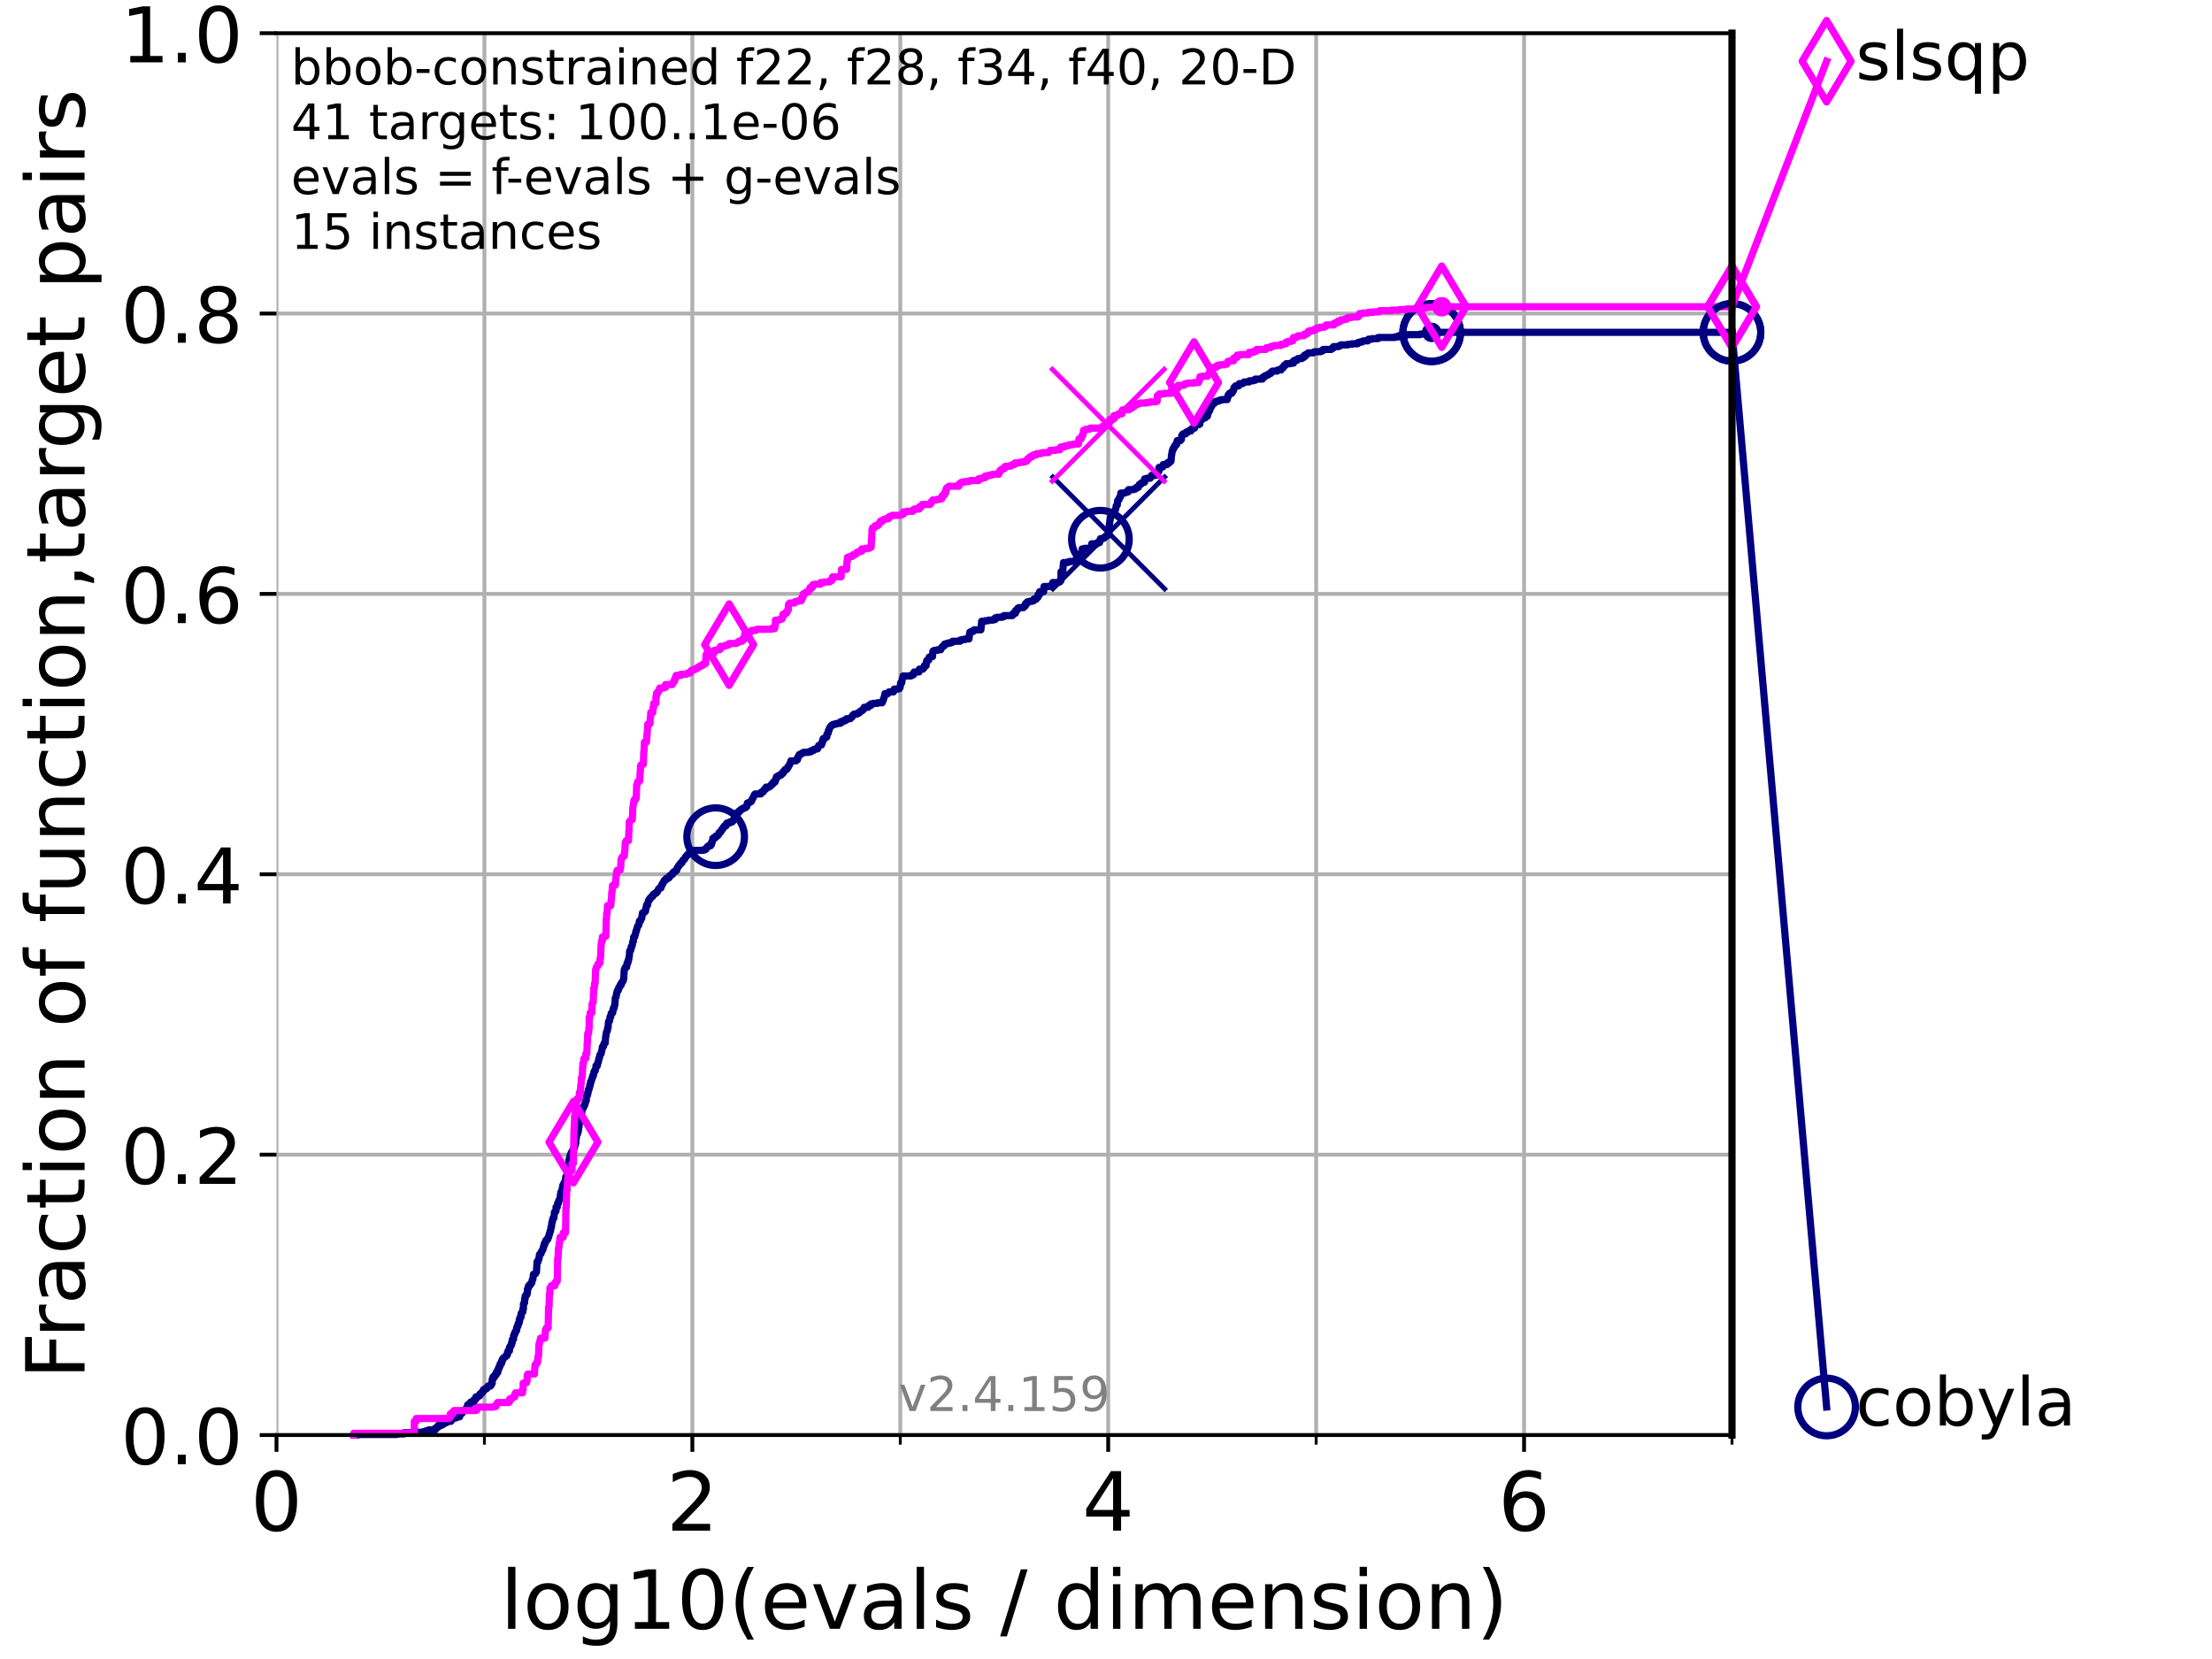 <?xml version="1.0" encoding="utf-8" standalone="no"?>
<!DOCTYPE svg PUBLIC "-//W3C//DTD SVG 1.1//EN"
  "http://www.w3.org/Graphics/SVG/1.1/DTD/svg11.dtd">
<!-- Created with matplotlib (https://matplotlib.org/) -->
<svg height="345.6pt" version="1.1" viewBox="0 0 460.8 345.6" width="460.8pt" xmlns="http://www.w3.org/2000/svg" xmlns:xlink="http://www.w3.org/1999/xlink">
 <defs>
  <style type="text/css">*{stroke-linecap:butt;stroke-linejoin:round;}</style>
 </defs>
 <g id="figure_1">
  <g id="patch_1">
   <path d="M 0 345.6 
L 460.8 345.6 
L 460.8 0 
L 0 0 
z
" style="fill:#ffffff;"/>
  </g>
  <g id="axes_1">
   <g id="patch_2">
    <path d="M 57.6 298.944 
L 360.806 298.944 
L 360.806 6.912 
L 57.6 6.912 
z
" style="fill:#ffffff;"/>
   </g>
   <g id="matplotlib.axis_1">
    <g id="xtick_1">
     <g id="line2d_1">
      <path clip-path="url(#p3460cc8dd6)" d="M 57.6 298.944 
L 57.6 6.912 
" style="fill:none;stroke:#b0b0b0;stroke-linecap:square;stroke-width:0.8;"/>
     </g>
     <g id="line2d_2">
      <defs>
       <path d="M 0 0 
L 0 3.5 
" id="mfd00e7b5fe" style="stroke:#000000;stroke-width:0.8;"/>
      </defs>
      <g>
       <use style="stroke:#000000;stroke-width:0.8;" x="57.6" xlink:href="#mfd00e7b5fe" y="298.944"/>
      </g>
     </g>
     <g id="text_1">
      <!-- 0 -->
      <g transform="translate(52.192 318.861)scale(0.17 -0.17)">
       <defs>
        <path d="M 31.781 66.406 
Q 24.172 66.406 20.328 58.906 
Q 16.5 51.422 16.5 36.375 
Q 16.5 21.391 20.328 13.891 
Q 24.172 6.391 31.781 6.391 
Q 39.453 6.391 43.281 13.891 
Q 47.125 21.391 47.125 36.375 
Q 47.125 51.422 43.281 58.906 
Q 39.453 66.406 31.781 66.406 
z
M 31.781 74.219 
Q 44.047 74.219 50.516 64.516 
Q 56.984 54.828 56.984 36.375 
Q 56.984 17.969 50.516 8.266 
Q 44.047 -1.422 31.781 -1.422 
Q 19.531 -1.422 13.062 8.266 
Q 6.594 17.969 6.594 36.375 
Q 6.594 54.828 13.062 64.516 
Q 19.531 74.219 31.781 74.219 
z
" id="DejaVuSans-48"/>
       </defs>
       <use xlink:href="#DejaVuSans-48"/>
      </g>
     </g>
    </g>
    <g id="xtick_2">
     <g id="line2d_3">
      <path clip-path="url(#p3460cc8dd6)" d="M 144.23 298.944 
L 144.23 6.912 
" style="fill:none;stroke:#b0b0b0;stroke-linecap:square;stroke-width:0.8;"/>
     </g>
     <g id="line2d_4">
      <g>
       <use style="stroke:#000000;stroke-width:0.8;" x="144.23" xlink:href="#mfd00e7b5fe" y="298.944"/>
      </g>
     </g>
     <g id="text_2">
      <!-- 2 -->
      <g transform="translate(138.822 318.861)scale(0.17 -0.17)">
       <defs>
        <path d="M 19.188 8.297 
L 53.609 8.297 
L 53.609 0 
L 7.328 0 
L 7.328 8.297 
Q 12.938 14.109 22.625 23.891 
Q 32.328 33.688 34.812 36.531 
Q 39.547 41.844 41.422 45.531 
Q 43.312 49.219 43.312 52.781 
Q 43.312 58.594 39.234 62.25 
Q 35.156 65.922 28.609 65.922 
Q 23.969 65.922 18.812 64.312 
Q 13.672 62.703 7.812 59.422 
L 7.812 69.391 
Q 13.766 71.781 18.938 73 
Q 24.125 74.219 28.422 74.219 
Q 39.75 74.219 46.484 68.547 
Q 53.219 62.891 53.219 53.422 
Q 53.219 48.922 51.531 44.891 
Q 49.859 40.875 45.406 35.406 
Q 44.188 33.984 37.641 27.219 
Q 31.109 20.453 19.188 8.297 
z
" id="DejaVuSans-50"/>
       </defs>
       <use xlink:href="#DejaVuSans-50"/>
      </g>
     </g>
    </g>
    <g id="xtick_3">
     <g id="line2d_5">
      <path clip-path="url(#p3460cc8dd6)" d="M 230.861 298.944 
L 230.861 6.912 
" style="fill:none;stroke:#b0b0b0;stroke-linecap:square;stroke-width:0.8;"/>
     </g>
     <g id="line2d_6">
      <g>
       <use style="stroke:#000000;stroke-width:0.8;" x="230.861" xlink:href="#mfd00e7b5fe" y="298.944"/>
      </g>
     </g>
     <g id="text_3">
      <!-- 4 -->
      <g transform="translate(225.453 318.861)scale(0.17 -0.17)">
       <defs>
        <path d="M 37.797 64.312 
L 12.891 25.391 
L 37.797 25.391 
z
M 35.203 72.906 
L 47.609 72.906 
L 47.609 25.391 
L 58.016 25.391 
L 58.016 17.188 
L 47.609 17.188 
L 47.609 0 
L 37.797 0 
L 37.797 17.188 
L 4.891 17.188 
L 4.891 26.703 
z
" id="DejaVuSans-52"/>
       </defs>
       <use xlink:href="#DejaVuSans-52"/>
      </g>
     </g>
    </g>
    <g id="xtick_4">
     <g id="line2d_7">
      <path clip-path="url(#p3460cc8dd6)" d="M 317.491 298.944 
L 317.491 6.912 
" style="fill:none;stroke:#b0b0b0;stroke-linecap:square;stroke-width:0.8;"/>
     </g>
     <g id="line2d_8">
      <g>
       <use style="stroke:#000000;stroke-width:0.8;" x="317.491" xlink:href="#mfd00e7b5fe" y="298.944"/>
      </g>
     </g>
     <g id="text_4">
      <!-- 6 -->
      <g transform="translate(312.083 318.861)scale(0.17 -0.17)">
       <defs>
        <path d="M 33.016 40.375 
Q 26.375 40.375 22.484 35.828 
Q 18.609 31.297 18.609 23.391 
Q 18.609 15.531 22.484 10.953 
Q 26.375 6.391 33.016 6.391 
Q 39.656 6.391 43.531 10.953 
Q 47.406 15.531 47.406 23.391 
Q 47.406 31.297 43.531 35.828 
Q 39.656 40.375 33.016 40.375 
z
M 52.594 71.297 
L 52.594 62.312 
Q 48.875 64.062 45.094 64.984 
Q 41.312 65.922 37.594 65.922 
Q 27.828 65.922 22.672 59.328 
Q 17.531 52.734 16.797 39.406 
Q 19.672 43.656 24.016 45.922 
Q 28.375 48.188 33.594 48.188 
Q 44.578 48.188 50.953 41.516 
Q 57.328 34.859 57.328 23.391 
Q 57.328 12.156 50.688 5.359 
Q 44.047 -1.422 33.016 -1.422 
Q 20.359 -1.422 13.672 8.266 
Q 6.984 17.969 6.984 36.375 
Q 6.984 53.656 15.188 63.938 
Q 23.391 74.219 37.203 74.219 
Q 40.922 74.219 44.703 73.484 
Q 48.484 72.75 52.594 71.297 
z
" id="DejaVuSans-54"/>
       </defs>
       <use xlink:href="#DejaVuSans-54"/>
      </g>
     </g>
    </g>
    <g id="xtick_5">
     <g id="line2d_9">
      <path clip-path="url(#p3460cc8dd6)" d="M 100.915 298.944 
L 100.915 6.912 
" style="fill:none;stroke:#b0b0b0;stroke-linecap:square;stroke-width:0.8;"/>
     </g>
     <g id="line2d_10">
      <defs>
       <path d="M 0 0 
L 0 2 
" id="ma5d76e0995" style="stroke:#000000;stroke-width:0.6;"/>
      </defs>
      <g>
       <use style="stroke:#000000;stroke-width:0.6;" x="100.915" xlink:href="#ma5d76e0995" y="298.944"/>
      </g>
     </g>
    </g>
    <g id="xtick_6">
     <g id="line2d_11">
      <path clip-path="url(#p3460cc8dd6)" d="M 187.546 298.944 
L 187.546 6.912 
" style="fill:none;stroke:#b0b0b0;stroke-linecap:square;stroke-width:0.8;"/>
     </g>
     <g id="line2d_12">
      <g>
       <use style="stroke:#000000;stroke-width:0.6;" x="187.546" xlink:href="#ma5d76e0995" y="298.944"/>
      </g>
     </g>
    </g>
    <g id="xtick_7">
     <g id="line2d_13">
      <path clip-path="url(#p3460cc8dd6)" d="M 274.176 298.944 
L 274.176 6.912 
" style="fill:none;stroke:#b0b0b0;stroke-linecap:square;stroke-width:0.8;"/>
     </g>
     <g id="line2d_14">
      <g>
       <use style="stroke:#000000;stroke-width:0.6;" x="274.176" xlink:href="#ma5d76e0995" y="298.944"/>
      </g>
     </g>
    </g>
    <g id="xtick_8">
     <g id="line2d_15">
      <path clip-path="url(#p3460cc8dd6)" d="M 360.806 298.944 
L 360.806 6.912 
" style="fill:none;stroke:#b0b0b0;stroke-linecap:square;stroke-width:0.8;"/>
     </g>
     <g id="line2d_16">
      <g>
       <use style="stroke:#000000;stroke-width:0.6;" x="360.806" xlink:href="#ma5d76e0995" y="298.944"/>
      </g>
     </g>
    </g>
    <g id="text_5">
     <!-- log10(evals / dimension) -->
     <g transform="translate(104.239 339.314)scale(0.17 -0.17)">
      <defs>
       <path d="M 9.422 75.984 
L 18.406 75.984 
L 18.406 0 
L 9.422 0 
z
" id="DejaVuSans-108"/>
       <path d="M 30.609 48.391 
Q 23.391 48.391 19.188 42.75 
Q 14.984 37.109 14.984 27.297 
Q 14.984 17.484 19.156 11.844 
Q 23.344 6.203 30.609 6.203 
Q 37.797 6.203 41.984 11.859 
Q 46.188 17.531 46.188 27.297 
Q 46.188 37.016 41.984 42.703 
Q 37.797 48.391 30.609 48.391 
z
M 30.609 56 
Q 42.328 56 49.016 48.375 
Q 55.719 40.766 55.719 27.297 
Q 55.719 13.875 49.016 6.219 
Q 42.328 -1.422 30.609 -1.422 
Q 18.844 -1.422 12.172 6.219 
Q 5.516 13.875 5.516 27.297 
Q 5.516 40.766 12.172 48.375 
Q 18.844 56 30.609 56 
z
" id="DejaVuSans-111"/>
       <path d="M 45.406 27.984 
Q 45.406 37.75 41.375 43.109 
Q 37.359 48.484 30.078 48.484 
Q 22.859 48.484 18.828 43.109 
Q 14.797 37.75 14.797 27.984 
Q 14.797 18.266 18.828 12.891 
Q 22.859 7.516 30.078 7.516 
Q 37.359 7.516 41.375 12.891 
Q 45.406 18.266 45.406 27.984 
z
M 54.391 6.781 
Q 54.391 -7.172 48.188 -13.984 
Q 42 -20.797 29.203 -20.797 
Q 24.469 -20.797 20.266 -20.094 
Q 16.062 -19.391 12.109 -17.922 
L 12.109 -9.188 
Q 16.062 -11.328 19.922 -12.344 
Q 23.781 -13.375 27.781 -13.375 
Q 36.625 -13.375 41.016 -8.766 
Q 45.406 -4.156 45.406 5.172 
L 45.406 9.625 
Q 42.625 4.781 38.281 2.391 
Q 33.938 0 27.875 0 
Q 17.828 0 11.672 7.656 
Q 5.516 15.328 5.516 27.984 
Q 5.516 40.672 11.672 48.328 
Q 17.828 56 27.875 56 
Q 33.938 56 38.281 53.609 
Q 42.625 51.219 45.406 46.391 
L 45.406 54.688 
L 54.391 54.688 
z
" id="DejaVuSans-103"/>
       <path d="M 12.406 8.297 
L 28.516 8.297 
L 28.516 63.922 
L 10.984 60.406 
L 10.984 69.391 
L 28.422 72.906 
L 38.281 72.906 
L 38.281 8.297 
L 54.391 8.297 
L 54.391 0 
L 12.406 0 
z
" id="DejaVuSans-49"/>
       <path d="M 31 75.875 
Q 24.469 64.656 21.281 53.656 
Q 18.109 42.672 18.109 31.391 
Q 18.109 20.125 21.312 9.062 
Q 24.516 -2 31 -13.188 
L 23.188 -13.188 
Q 15.875 -1.703 12.234 9.375 
Q 8.594 20.453 8.594 31.391 
Q 8.594 42.281 12.203 53.312 
Q 15.828 64.359 23.188 75.875 
z
" id="DejaVuSans-40"/>
       <path d="M 56.203 29.594 
L 56.203 25.203 
L 14.891 25.203 
Q 15.484 15.922 20.484 11.062 
Q 25.484 6.203 34.422 6.203 
Q 39.594 6.203 44.453 7.469 
Q 49.312 8.734 54.109 11.281 
L 54.109 2.781 
Q 49.266 0.734 44.188 -0.344 
Q 39.109 -1.422 33.891 -1.422 
Q 20.797 -1.422 13.156 6.188 
Q 5.516 13.812 5.516 26.812 
Q 5.516 40.234 12.766 48.109 
Q 20.016 56 32.328 56 
Q 43.359 56 49.781 48.891 
Q 56.203 41.797 56.203 29.594 
z
M 47.219 32.234 
Q 47.125 39.594 43.094 43.984 
Q 39.062 48.391 32.422 48.391 
Q 24.906 48.391 20.391 44.141 
Q 15.875 39.891 15.188 32.172 
z
" id="DejaVuSans-101"/>
       <path d="M 2.984 54.688 
L 12.5 54.688 
L 29.594 8.797 
L 46.688 54.688 
L 56.203 54.688 
L 35.688 0 
L 23.484 0 
z
" id="DejaVuSans-118"/>
       <path d="M 34.281 27.484 
Q 23.391 27.484 19.188 25 
Q 14.984 22.516 14.984 16.5 
Q 14.984 11.719 18.141 8.906 
Q 21.297 6.109 26.703 6.109 
Q 34.188 6.109 38.703 11.406 
Q 43.219 16.703 43.219 25.484 
L 43.219 27.484 
z
M 52.203 31.203 
L 52.203 0 
L 43.219 0 
L 43.219 8.297 
Q 40.141 3.328 35.547 0.953 
Q 30.953 -1.422 24.312 -1.422 
Q 15.922 -1.422 10.953 3.297 
Q 6 8.016 6 15.922 
Q 6 25.141 12.172 29.828 
Q 18.359 34.516 30.609 34.516 
L 43.219 34.516 
L 43.219 35.406 
Q 43.219 41.609 39.141 45 
Q 35.062 48.391 27.688 48.391 
Q 23 48.391 18.547 47.266 
Q 14.109 46.141 10.016 43.891 
L 10.016 52.203 
Q 14.938 54.109 19.578 55.047 
Q 24.219 56 28.609 56 
Q 40.484 56 46.344 49.844 
Q 52.203 43.703 52.203 31.203 
z
" id="DejaVuSans-97"/>
       <path d="M 44.281 53.078 
L 44.281 44.578 
Q 40.484 46.531 36.375 47.5 
Q 32.281 48.484 27.875 48.484 
Q 21.188 48.484 17.844 46.438 
Q 14.5 44.391 14.5 40.281 
Q 14.5 37.156 16.891 35.375 
Q 19.281 33.594 26.516 31.984 
L 29.594 31.297 
Q 39.156 29.25 43.188 25.516 
Q 47.219 21.781 47.219 15.094 
Q 47.219 7.469 41.188 3.016 
Q 35.156 -1.422 24.609 -1.422 
Q 20.219 -1.422 15.453 -0.562 
Q 10.688 0.297 5.422 2 
L 5.422 11.281 
Q 10.406 8.688 15.234 7.391 
Q 20.062 6.109 24.812 6.109 
Q 31.156 6.109 34.562 8.281 
Q 37.984 10.453 37.984 14.406 
Q 37.984 18.062 35.516 20.016 
Q 33.062 21.969 24.703 23.781 
L 21.578 24.516 
Q 13.234 26.266 9.516 29.906 
Q 5.812 33.547 5.812 39.891 
Q 5.812 47.609 11.281 51.797 
Q 16.75 56 26.812 56 
Q 31.781 56 36.172 55.266 
Q 40.578 54.547 44.281 53.078 
z
" id="DejaVuSans-115"/>
       <path id="DejaVuSans-32"/>
       <path d="M 25.391 72.906 
L 33.688 72.906 
L 8.297 -9.281 
L 0 -9.281 
z
" id="DejaVuSans-47"/>
       <path d="M 45.406 46.391 
L 45.406 75.984 
L 54.391 75.984 
L 54.391 0 
L 45.406 0 
L 45.406 8.203 
Q 42.578 3.328 38.25 0.953 
Q 33.938 -1.422 27.875 -1.422 
Q 17.969 -1.422 11.734 6.484 
Q 5.516 14.406 5.516 27.297 
Q 5.516 40.188 11.734 48.094 
Q 17.969 56 27.875 56 
Q 33.938 56 38.25 53.625 
Q 42.578 51.266 45.406 46.391 
z
M 14.797 27.297 
Q 14.797 17.391 18.875 11.75 
Q 22.953 6.109 30.078 6.109 
Q 37.203 6.109 41.297 11.75 
Q 45.406 17.391 45.406 27.297 
Q 45.406 37.203 41.297 42.844 
Q 37.203 48.484 30.078 48.484 
Q 22.953 48.484 18.875 42.844 
Q 14.797 37.203 14.797 27.297 
z
" id="DejaVuSans-100"/>
       <path d="M 9.422 54.688 
L 18.406 54.688 
L 18.406 0 
L 9.422 0 
z
M 9.422 75.984 
L 18.406 75.984 
L 18.406 64.594 
L 9.422 64.594 
z
" id="DejaVuSans-105"/>
       <path d="M 52 44.188 
Q 55.375 50.25 60.062 53.125 
Q 64.75 56 71.094 56 
Q 79.641 56 84.281 50.016 
Q 88.922 44.047 88.922 33.016 
L 88.922 0 
L 79.891 0 
L 79.891 32.719 
Q 79.891 40.578 77.094 44.375 
Q 74.312 48.188 68.609 48.188 
Q 61.625 48.188 57.562 43.547 
Q 53.516 38.922 53.516 30.906 
L 53.516 0 
L 44.484 0 
L 44.484 32.719 
Q 44.484 40.625 41.703 44.406 
Q 38.922 48.188 33.109 48.188 
Q 26.219 48.188 22.156 43.531 
Q 18.109 38.875 18.109 30.906 
L 18.109 0 
L 9.078 0 
L 9.078 54.688 
L 18.109 54.688 
L 18.109 46.188 
Q 21.188 51.219 25.484 53.609 
Q 29.781 56 35.688 56 
Q 41.656 56 45.828 52.969 
Q 50 49.953 52 44.188 
z
" id="DejaVuSans-109"/>
       <path d="M 54.891 33.016 
L 54.891 0 
L 45.906 0 
L 45.906 32.719 
Q 45.906 40.484 42.875 44.328 
Q 39.844 48.188 33.797 48.188 
Q 26.516 48.188 22.312 43.547 
Q 18.109 38.922 18.109 30.906 
L 18.109 0 
L 9.078 0 
L 9.078 54.688 
L 18.109 54.688 
L 18.109 46.188 
Q 21.344 51.125 25.703 53.562 
Q 30.078 56 35.797 56 
Q 45.219 56 50.047 50.172 
Q 54.891 44.344 54.891 33.016 
z
" id="DejaVuSans-110"/>
       <path d="M 8.016 75.875 
L 15.828 75.875 
Q 23.141 64.359 26.781 53.312 
Q 30.422 42.281 30.422 31.391 
Q 30.422 20.453 26.781 9.375 
Q 23.141 -1.703 15.828 -13.188 
L 8.016 -13.188 
Q 14.5 -2 17.703 9.062 
Q 20.906 20.125 20.906 31.391 
Q 20.906 42.672 17.703 53.656 
Q 14.5 64.656 8.016 75.875 
z
" id="DejaVuSans-41"/>
      </defs>
      <use xlink:href="#DejaVuSans-108"/>
      <use x="27.783" xlink:href="#DejaVuSans-111"/>
      <use x="88.965" xlink:href="#DejaVuSans-103"/>
      <use x="152.441" xlink:href="#DejaVuSans-49"/>
      <use x="216.064" xlink:href="#DejaVuSans-48"/>
      <use x="279.688" xlink:href="#DejaVuSans-40"/>
      <use x="318.701" xlink:href="#DejaVuSans-101"/>
      <use x="380.225" xlink:href="#DejaVuSans-118"/>
      <use x="439.404" xlink:href="#DejaVuSans-97"/>
      <use x="500.684" xlink:href="#DejaVuSans-108"/>
      <use x="528.467" xlink:href="#DejaVuSans-115"/>
      <use x="580.566" xlink:href="#DejaVuSans-32"/>
      <use x="612.354" xlink:href="#DejaVuSans-47"/>
      <use x="646.045" xlink:href="#DejaVuSans-32"/>
      <use x="677.832" xlink:href="#DejaVuSans-100"/>
      <use x="741.309" xlink:href="#DejaVuSans-105"/>
      <use x="769.092" xlink:href="#DejaVuSans-109"/>
      <use x="866.504" xlink:href="#DejaVuSans-101"/>
      <use x="928.027" xlink:href="#DejaVuSans-110"/>
      <use x="991.406" xlink:href="#DejaVuSans-115"/>
      <use x="1043.506" xlink:href="#DejaVuSans-105"/>
      <use x="1071.289" xlink:href="#DejaVuSans-111"/>
      <use x="1132.471" xlink:href="#DejaVuSans-110"/>
      <use x="1195.85" xlink:href="#DejaVuSans-41"/>
     </g>
    </g>
   </g>
   <g id="matplotlib.axis_2">
    <g id="ytick_1">
     <g id="line2d_17">
      <path clip-path="url(#p3460cc8dd6)" d="M 57.6 298.944 
L 360.806 298.944 
" style="fill:none;stroke:#b0b0b0;stroke-linecap:square;stroke-width:0.8;"/>
     </g>
     <g id="line2d_18">
      <defs>
       <path d="M 0 0 
L -3.5 0 
" id="md257b61a7f" style="stroke:#000000;stroke-width:0.8;"/>
      </defs>
      <g>
       <use style="stroke:#000000;stroke-width:0.8;" x="57.6" xlink:href="#md257b61a7f" y="298.944"/>
      </g>
     </g>
     <g id="text_6">
      <!-- 0.0 -->
      <g transform="translate(25.155 305.023)scale(0.16 -0.16)">
       <defs>
        <path d="M 10.688 12.406 
L 21 12.406 
L 21 0 
L 10.688 0 
z
" id="DejaVuSans-46"/>
       </defs>
       <use xlink:href="#DejaVuSans-48"/>
       <use x="63.623" xlink:href="#DejaVuSans-46"/>
       <use x="95.41" xlink:href="#DejaVuSans-48"/>
      </g>
     </g>
    </g>
    <g id="ytick_2">
     <g id="line2d_19">
      <path clip-path="url(#p3460cc8dd6)" d="M 57.6 240.538 
L 360.806 240.538 
" style="fill:none;stroke:#b0b0b0;stroke-linecap:square;stroke-width:0.8;"/>
     </g>
     <g id="line2d_20">
      <g>
       <use style="stroke:#000000;stroke-width:0.8;" x="57.6" xlink:href="#md257b61a7f" y="240.538"/>
      </g>
     </g>
     <g id="text_7">
      <!-- 0.2 -->
      <g transform="translate(25.155 246.616)scale(0.16 -0.16)">
       <use xlink:href="#DejaVuSans-48"/>
       <use x="63.623" xlink:href="#DejaVuSans-46"/>
       <use x="95.41" xlink:href="#DejaVuSans-50"/>
      </g>
     </g>
    </g>
    <g id="ytick_3">
     <g id="line2d_21">
      <path clip-path="url(#p3460cc8dd6)" d="M 57.6 182.131 
L 360.806 182.131 
" style="fill:none;stroke:#b0b0b0;stroke-linecap:square;stroke-width:0.8;"/>
     </g>
     <g id="line2d_22">
      <g>
       <use style="stroke:#000000;stroke-width:0.8;" x="57.6" xlink:href="#md257b61a7f" y="182.131"/>
      </g>
     </g>
     <g id="text_8">
      <!-- 0.4 -->
      <g transform="translate(25.155 188.21)scale(0.16 -0.16)">
       <use xlink:href="#DejaVuSans-48"/>
       <use x="63.623" xlink:href="#DejaVuSans-46"/>
       <use x="95.41" xlink:href="#DejaVuSans-52"/>
      </g>
     </g>
    </g>
    <g id="ytick_4">
     <g id="line2d_23">
      <path clip-path="url(#p3460cc8dd6)" d="M 57.6 123.725 
L 360.806 123.725 
" style="fill:none;stroke:#b0b0b0;stroke-linecap:square;stroke-width:0.8;"/>
     </g>
     <g id="line2d_24">
      <g>
       <use style="stroke:#000000;stroke-width:0.8;" x="57.6" xlink:href="#md257b61a7f" y="123.725"/>
      </g>
     </g>
     <g id="text_9">
      <!-- 0.6 -->
      <g transform="translate(25.155 129.804)scale(0.16 -0.16)">
       <use xlink:href="#DejaVuSans-48"/>
       <use x="63.623" xlink:href="#DejaVuSans-46"/>
       <use x="95.41" xlink:href="#DejaVuSans-54"/>
      </g>
     </g>
    </g>
    <g id="ytick_5">
     <g id="line2d_25">
      <path clip-path="url(#p3460cc8dd6)" d="M 57.6 65.318 
L 360.806 65.318 
" style="fill:none;stroke:#b0b0b0;stroke-linecap:square;stroke-width:0.8;"/>
     </g>
     <g id="line2d_26">
      <g>
       <use style="stroke:#000000;stroke-width:0.8;" x="57.6" xlink:href="#md257b61a7f" y="65.318"/>
      </g>
     </g>
     <g id="text_10">
      <!-- 0.8 -->
      <g transform="translate(25.155 71.397)scale(0.16 -0.16)">
       <defs>
        <path d="M 31.781 34.625 
Q 24.75 34.625 20.719 30.859 
Q 16.703 27.094 16.703 20.516 
Q 16.703 13.922 20.719 10.156 
Q 24.75 6.391 31.781 6.391 
Q 38.812 6.391 42.859 10.172 
Q 46.922 13.969 46.922 20.516 
Q 46.922 27.094 42.891 30.859 
Q 38.875 34.625 31.781 34.625 
z
M 21.922 38.812 
Q 15.578 40.375 12.031 44.719 
Q 8.5 49.078 8.5 55.328 
Q 8.5 64.062 14.719 69.141 
Q 20.953 74.219 31.781 74.219 
Q 42.672 74.219 48.875 69.141 
Q 55.078 64.062 55.078 55.328 
Q 55.078 49.078 51.531 44.719 
Q 48 40.375 41.703 38.812 
Q 48.828 37.156 52.797 32.312 
Q 56.781 27.484 56.781 20.516 
Q 56.781 9.906 50.312 4.234 
Q 43.844 -1.422 31.781 -1.422 
Q 19.734 -1.422 13.25 4.234 
Q 6.781 9.906 6.781 20.516 
Q 6.781 27.484 10.781 32.312 
Q 14.797 37.156 21.922 38.812 
z
M 18.312 54.391 
Q 18.312 48.734 21.844 45.562 
Q 25.391 42.391 31.781 42.391 
Q 38.141 42.391 41.719 45.562 
Q 45.312 48.734 45.312 54.391 
Q 45.312 60.062 41.719 63.234 
Q 38.141 66.406 31.781 66.406 
Q 25.391 66.406 21.844 63.234 
Q 18.312 60.062 18.312 54.391 
z
" id="DejaVuSans-56"/>
       </defs>
       <use xlink:href="#DejaVuSans-48"/>
       <use x="63.623" xlink:href="#DejaVuSans-46"/>
       <use x="95.41" xlink:href="#DejaVuSans-56"/>
      </g>
     </g>
    </g>
    <g id="ytick_6">
     <g id="line2d_27">
      <path clip-path="url(#p3460cc8dd6)" d="M 57.6 6.912 
L 360.806 6.912 
" style="fill:none;stroke:#b0b0b0;stroke-linecap:square;stroke-width:0.8;"/>
     </g>
     <g id="line2d_28">
      <g>
       <use style="stroke:#000000;stroke-width:0.8;" x="57.6" xlink:href="#md257b61a7f" y="6.912"/>
      </g>
     </g>
     <g id="text_11">
      <!-- 1.0 -->
      <g transform="translate(25.155 12.991)scale(0.16 -0.16)">
       <use xlink:href="#DejaVuSans-49"/>
       <use x="63.623" xlink:href="#DejaVuSans-46"/>
       <use x="95.41" xlink:href="#DejaVuSans-48"/>
      </g>
     </g>
    </g>
    <g id="text_12">
     <!-- Fraction of function,target pairs -->
     <g transform="translate(17.62 287.313)rotate(-90)scale(0.17 -0.17)">
      <defs>
       <path d="M 9.812 72.906 
L 51.703 72.906 
L 51.703 64.594 
L 19.672 64.594 
L 19.672 43.109 
L 48.578 43.109 
L 48.578 34.812 
L 19.672 34.812 
L 19.672 0 
L 9.812 0 
z
" id="DejaVuSans-70"/>
       <path d="M 41.109 46.297 
Q 39.594 47.172 37.812 47.578 
Q 36.031 48 33.891 48 
Q 26.266 48 22.188 43.047 
Q 18.109 38.094 18.109 28.812 
L 18.109 0 
L 9.078 0 
L 9.078 54.688 
L 18.109 54.688 
L 18.109 46.188 
Q 20.953 51.172 25.484 53.578 
Q 30.031 56 36.531 56 
Q 37.453 56 38.578 55.875 
Q 39.703 55.766 41.062 55.516 
z
" id="DejaVuSans-114"/>
       <path d="M 48.781 52.594 
L 48.781 44.188 
Q 44.969 46.297 41.141 47.344 
Q 37.312 48.391 33.406 48.391 
Q 24.656 48.391 19.812 42.844 
Q 14.984 37.312 14.984 27.297 
Q 14.984 17.281 19.812 11.734 
Q 24.656 6.203 33.406 6.203 
Q 37.312 6.203 41.141 7.25 
Q 44.969 8.297 48.781 10.406 
L 48.781 2.094 
Q 45.016 0.344 40.984 -0.531 
Q 36.969 -1.422 32.422 -1.422 
Q 20.062 -1.422 12.781 6.344 
Q 5.516 14.109 5.516 27.297 
Q 5.516 40.672 12.859 48.328 
Q 20.219 56 33.016 56 
Q 37.156 56 41.109 55.141 
Q 45.062 54.297 48.781 52.594 
z
" id="DejaVuSans-99"/>
       <path d="M 18.312 70.219 
L 18.312 54.688 
L 36.812 54.688 
L 36.812 47.703 
L 18.312 47.703 
L 18.312 18.016 
Q 18.312 11.328 20.141 9.422 
Q 21.969 7.516 27.594 7.516 
L 36.812 7.516 
L 36.812 0 
L 27.594 0 
Q 17.188 0 13.234 3.875 
Q 9.281 7.766 9.281 18.016 
L 9.281 47.703 
L 2.688 47.703 
L 2.688 54.688 
L 9.281 54.688 
L 9.281 70.219 
z
" id="DejaVuSans-116"/>
       <path d="M 37.109 75.984 
L 37.109 68.5 
L 28.516 68.5 
Q 23.688 68.5 21.797 66.547 
Q 19.922 64.594 19.922 59.516 
L 19.922 54.688 
L 34.719 54.688 
L 34.719 47.703 
L 19.922 47.703 
L 19.922 0 
L 10.891 0 
L 10.891 47.703 
L 2.297 47.703 
L 2.297 54.688 
L 10.891 54.688 
L 10.891 58.5 
Q 10.891 67.625 15.141 71.797 
Q 19.391 75.984 28.609 75.984 
z
" id="DejaVuSans-102"/>
       <path d="M 8.5 21.578 
L 8.5 54.688 
L 17.484 54.688 
L 17.484 21.922 
Q 17.484 14.156 20.5 10.266 
Q 23.531 6.391 29.594 6.391 
Q 36.859 6.391 41.078 11.031 
Q 45.312 15.672 45.312 23.688 
L 45.312 54.688 
L 54.297 54.688 
L 54.297 0 
L 45.312 0 
L 45.312 8.406 
Q 42.047 3.422 37.719 1 
Q 33.406 -1.422 27.688 -1.422 
Q 18.266 -1.422 13.375 4.438 
Q 8.5 10.297 8.5 21.578 
z
M 31.109 56 
z
" id="DejaVuSans-117"/>
       <path d="M 11.719 12.406 
L 22.016 12.406 
L 22.016 4 
L 14.016 -11.625 
L 7.719 -11.625 
L 11.719 4 
z
" id="DejaVuSans-44"/>
       <path d="M 18.109 8.203 
L 18.109 -20.797 
L 9.078 -20.797 
L 9.078 54.688 
L 18.109 54.688 
L 18.109 46.391 
Q 20.953 51.266 25.266 53.625 
Q 29.594 56 35.594 56 
Q 45.562 56 51.781 48.094 
Q 58.016 40.188 58.016 27.297 
Q 58.016 14.406 51.781 6.484 
Q 45.562 -1.422 35.594 -1.422 
Q 29.594 -1.422 25.266 0.953 
Q 20.953 3.328 18.109 8.203 
z
M 48.688 27.297 
Q 48.688 37.203 44.609 42.844 
Q 40.531 48.484 33.406 48.484 
Q 26.266 48.484 22.188 42.844 
Q 18.109 37.203 18.109 27.297 
Q 18.109 17.391 22.188 11.75 
Q 26.266 6.109 33.406 6.109 
Q 40.531 6.109 44.609 11.75 
Q 48.688 17.391 48.688 27.297 
z
" id="DejaVuSans-112"/>
      </defs>
      <use xlink:href="#DejaVuSans-70"/>
      <use x="50.27" xlink:href="#DejaVuSans-114"/>
      <use x="91.383" xlink:href="#DejaVuSans-97"/>
      <use x="152.662" xlink:href="#DejaVuSans-99"/>
      <use x="207.643" xlink:href="#DejaVuSans-116"/>
      <use x="246.852" xlink:href="#DejaVuSans-105"/>
      <use x="274.635" xlink:href="#DejaVuSans-111"/>
      <use x="335.816" xlink:href="#DejaVuSans-110"/>
      <use x="399.195" xlink:href="#DejaVuSans-32"/>
      <use x="430.982" xlink:href="#DejaVuSans-111"/>
      <use x="492.164" xlink:href="#DejaVuSans-102"/>
      <use x="527.369" xlink:href="#DejaVuSans-32"/>
      <use x="559.156" xlink:href="#DejaVuSans-102"/>
      <use x="594.361" xlink:href="#DejaVuSans-117"/>
      <use x="657.74" xlink:href="#DejaVuSans-110"/>
      <use x="721.119" xlink:href="#DejaVuSans-99"/>
      <use x="776.1" xlink:href="#DejaVuSans-116"/>
      <use x="815.309" xlink:href="#DejaVuSans-105"/>
      <use x="843.092" xlink:href="#DejaVuSans-111"/>
      <use x="904.273" xlink:href="#DejaVuSans-110"/>
      <use x="967.652" xlink:href="#DejaVuSans-44"/>
      <use x="999.439" xlink:href="#DejaVuSans-116"/>
      <use x="1038.648" xlink:href="#DejaVuSans-97"/>
      <use x="1099.928" xlink:href="#DejaVuSans-114"/>
      <use x="1139.291" xlink:href="#DejaVuSans-103"/>
      <use x="1202.768" xlink:href="#DejaVuSans-101"/>
      <use x="1264.291" xlink:href="#DejaVuSans-116"/>
      <use x="1303.5" xlink:href="#DejaVuSans-32"/>
      <use x="1335.287" xlink:href="#DejaVuSans-112"/>
      <use x="1398.764" xlink:href="#DejaVuSans-97"/>
      <use x="1460.043" xlink:href="#DejaVuSans-105"/>
      <use x="1487.826" xlink:href="#DejaVuSans-114"/>
      <use x="1528.939" xlink:href="#DejaVuSans-115"/>
     </g>
    </g>
   </g>
   <g id="line2d_29">
    <defs>
     <path d="M 0 1.5 
C 0.398 1.5 0.779 1.342 1.061 1.061 
C 1.342 0.779 1.5 0.398 1.5 0 
C 1.5 -0.398 1.342 -0.779 1.061 -1.061 
C 0.779 -1.342 0.398 -1.5 0 -1.5 
C -0.398 -1.5 -0.779 -1.342 -1.061 -1.061 
C -1.342 -0.779 -1.5 -0.398 -1.5 0 
C -1.5 0.398 -1.342 0.779 -1.061 1.061 
C -0.779 1.342 -0.398 1.5 0 1.5 
z
" id="mcee0b97645" style="stroke:#000080;"/>
    </defs>
    <g>
     <use style="fill:#000080;stroke:#000080;" x="298.246" xlink:href="#mcee0b97645" y="69.236"/>
     <use style="fill:#000080;stroke:#000080;" x="298.246" xlink:href="#mcee0b97645" y="69.236"/>
    </g>
   </g>
   <g id="line2d_30">
    <path d="M 74.069 298.944 
L 74.069 298.825 
L 82.713 298.825 
L 82.713 298.707 
L 84.143 298.707 
L 84.143 298.469 
L 85.894 298.469 
L 85.894 298.35 
L 88.249 298.35 
L 88.249 298.232 
L 88.614 298.232 
L 88.614 298.113 
L 88.972 298.113 
L 88.972 297.994 
L 89.324 297.994 
L 89.324 297.876 
L 90.668 297.876 
L 90.668 297.519 
L 90.99 297.519 
L 90.99 297.282 
L 91.306 297.282 
L 91.306 296.926 
L 91.923 296.926 
L 91.923 296.807 
L 92.224 296.807 
L 92.224 296.57 
L 92.52 296.57 
L 92.52 296.451 
L 92.812 296.451 
L 92.812 296.332 
L 93.099 296.332 
L 93.099 296.095 
L 93.935 296.095 
L 93.935 295.739 
L 94.206 295.739 
L 94.206 295.501 
L 94.472 295.501 
L 94.472 295.383 
L 94.995 295.383 
L 94.995 295.264 
L 95.251 295.264 
L 95.251 295.145 
L 95.753 295.145 
L 95.753 294.552 
L 95.999 294.552 
L 95.999 294.433 
L 96.241 294.433 
L 96.241 294.077 
L 96.481 294.077 
L 96.481 293.958 
L 96.718 293.958 
L 96.718 293.721 
L 96.951 293.721 
L 96.951 293.602 
L 97.182 293.602 
L 97.182 293.246 
L 97.41 293.246 
L 97.41 292.652 
L 97.858 292.652 
L 97.858 292.296 
L 98.078 292.296 
L 98.078 292.059 
L 98.723 292.059 
L 98.723 291.584 
L 98.933 291.584 
L 98.933 291.465 
L 99.141 291.465 
L 99.141 290.99 
L 99.55 290.99 
L 99.55 290.872 
L 99.751 290.872 
L 99.751 290.753 
L 99.95 290.753 
L 99.95 290.397 
L 100.147 290.397 
L 100.147 290.278 
L 100.342 290.278 
L 100.342 290.041 
L 100.535 290.041 
L 100.535 289.803 
L 100.726 289.803 
L 100.726 289.447 
L 101.102 289.447 
L 101.102 289.328 
L 101.288 289.328 
L 101.288 289.21 
L 101.471 289.21 
L 101.471 288.972 
L 101.653 288.972 
L 101.653 288.735 
L 102.188 288.735 
L 102.188 288.497 
L 102.363 288.497 
L 102.363 288.141 
L 102.536 288.141 
L 102.536 287.31 
L 102.708 287.31 
L 102.708 286.835 
L 103.047 286.835 
L 103.047 286.479 
L 103.214 286.479 
L 103.214 286.361 
L 103.38 286.361 
L 103.38 285.886 
L 103.707 285.886 
L 103.707 285.292 
L 103.869 285.292 
L 103.869 284.936 
L 104.029 284.936 
L 104.029 284.58 
L 104.188 284.58 
L 104.188 284.105 
L 104.345 284.105 
L 104.345 283.986 
L 104.501 283.986 
L 104.501 283.511 
L 104.656 283.511 
L 104.656 283.155 
L 104.809 283.155 
L 104.809 282.918 
L 104.962 282.918 
L 104.962 282.799 
L 105.113 282.799 
L 105.113 282.68 
L 105.263 282.68 
L 105.263 282.562 
L 105.411 282.562 
L 105.411 282.443 
L 105.559 282.443 
L 105.559 282.206 
L 105.705 282.206 
L 105.705 281.731 
L 105.851 281.731 
L 105.851 281.375 
L 106.138 281.375 
L 106.138 280.662 
L 106.28 280.662 
L 106.28 280.425 
L 106.421 280.425 
L 106.421 280.187 
L 106.561 280.187 
L 106.561 279.713 
L 106.699 279.713 
L 106.699 279.119 
L 106.837 279.119 
L 106.837 279 
L 106.974 279 
L 106.974 278.288 
L 107.11 278.288 
L 107.11 277.932 
L 107.245 277.932 
L 107.245 277.576 
L 107.379 277.576 
L 107.379 277.338 
L 107.512 277.338 
L 107.512 277.101 
L 107.644 277.101 
L 107.644 276.507 
L 107.775 276.507 
L 107.775 276.27 
L 107.905 276.27 
L 107.905 275.795 
L 108.034 275.795 
L 108.034 275.558 
L 108.163 275.558 
L 108.163 274.964 
L 108.29 274.964 
L 108.29 274.489 
L 108.417 274.489 
L 108.417 274.371 
L 108.543 274.371 
L 108.543 273.658 
L 108.668 273.658 
L 108.668 273.421 
L 108.792 273.421 
L 108.792 273.302 
L 108.915 273.302 
L 108.915 272.709 
L 109.038 272.709 
L 109.038 271.64 
L 109.159 271.64 
L 109.159 271.403 
L 109.28 271.403 
L 109.28 270.572 
L 109.401 270.572 
L 109.401 269.978 
L 109.52 269.978 
L 109.52 269.86 
L 109.639 269.86 
L 109.639 269.741 
L 109.757 269.741 
L 109.757 269.385 
L 109.874 269.385 
L 109.874 268.554 
L 109.99 268.554 
L 109.99 268.198 
L 110.106 268.198 
L 110.106 267.841 
L 110.336 267.841 
L 110.336 267.723 
L 110.449 267.723 
L 110.449 267.485 
L 110.562 267.485 
L 110.562 267.367 
L 110.675 267.367 
L 110.675 267.248 
L 110.786 267.248 
L 110.897 266.536 
L 111.007 266.536 
L 111.117 265.467 
L 111.335 265.467 
L 111.335 265.348 
L 111.55 265.348 
L 111.656 264.992 
L 111.762 264.992 
L 111.868 262.855 
L 112.077 262.855 
L 112.18 262.262 
L 112.283 262.262 
L 112.386 261.312 
L 112.488 261.312 
L 112.488 261.194 
L 112.69 261.194 
L 112.79 260.719 
L 112.89 260.719 
L 112.989 260.363 
L 113.088 260.363 
L 113.186 259.769 
L 113.284 259.769 
L 113.381 259.057 
L 113.574 259.057 
L 113.67 258.463 
L 113.765 258.463 
L 113.765 258.344 
L 113.954 258.344 
L 113.954 258.107 
L 114.142 258.107 
L 114.234 257.632 
L 114.327 257.632 
L 114.419 257.039 
L 114.51 257.039 
L 114.602 256.445 
L 114.692 256.445 
L 114.782 255.614 
L 114.872 255.614 
L 114.962 254.664 
L 115.051 254.664 
L 115.139 253.952 
L 115.227 253.952 
L 115.227 253.715 
L 115.402 253.715 
L 115.489 252.528 
L 115.662 252.528 
L 115.662 252.29 
L 115.833 252.29 
L 115.833 251.459 
L 116.086 251.459 
L 116.17 250.628 
L 116.337 250.628 
L 116.419 250.035 
L 116.502 250.035 
L 116.584 249.797 
L 116.665 249.797 
L 116.746 248.847 
L 116.827 248.847 
L 116.827 248.373 
L 116.988 248.373 
L 117.068 247.779 
L 117.147 247.779 
L 117.227 246.948 
L 117.306 246.948 
L 117.306 246.829 
L 117.462 246.829 
L 117.462 246.473 
L 117.618 246.473 
L 117.695 246.117 
L 117.772 246.117 
L 117.849 245.167 
L 117.925 245.167 
L 117.925 245.049 
L 118.152 245.049 
L 118.227 244.336 
L 118.302 244.336 
L 118.376 242.674 
L 118.451 242.674 
L 118.525 241.606 
L 118.598 241.606 
L 118.672 241.012 
L 118.745 241.012 
L 118.817 240.538 
L 118.89 240.538 
L 118.962 240.181 
L 119.034 240.181 
L 119.034 240.063 
L 119.177 240.063 
L 119.177 239.825 
L 119.319 239.825 
L 119.39 239.469 
L 119.53 239.469 
L 119.53 239.113 
L 119.669 239.113 
L 119.739 238.638 
L 119.808 238.638 
L 119.876 238.163 
L 119.945 238.163 
L 120.013 236.976 
L 120.081 236.976 
L 120.149 236.145 
L 120.351 236.145 
L 120.351 235.67 
L 120.484 235.67 
L 120.551 234.721 
L 120.617 234.721 
L 120.683 233.89 
L 120.748 233.89 
L 120.814 233.177 
L 120.944 233.177 
L 121.009 232.703 
L 121.073 232.703 
L 121.138 231.753 
L 121.202 231.753 
L 121.266 230.922 
L 121.456 230.922 
L 121.519 230.684 
L 121.582 230.684 
L 121.644 230.328 
L 121.707 230.328 
L 121.707 230.21 
L 121.831 230.21 
L 121.893 229.735 
L 121.954 229.735 
L 122.016 229.26 
L 122.138 229.26 
L 122.138 228.429 
L 122.259 228.429 
L 122.259 228.192 
L 122.38 228.192 
L 122.38 227.717 
L 122.5 227.717 
L 122.559 227.004 
L 122.619 227.004 
L 122.619 226.886 
L 122.737 226.886 
L 122.796 226.411 
L 122.855 226.411 
L 122.855 226.055 
L 122.971 226.055 
L 123.03 225.342 
L 123.145 225.342 
L 123.203 224.986 
L 123.26 224.986 
L 123.318 224.63 
L 123.375 224.63 
L 123.432 224.274 
L 123.545 224.274 
L 123.545 223.918 
L 123.658 223.918 
L 123.714 223.324 
L 123.77 223.324 
L 123.825 223.087 
L 123.992 223.087 
L 124.102 222.493 
L 124.156 222.493 
L 124.156 222.018 
L 124.428 222.018 
L 124.535 221.306 
L 124.642 221.306 
L 124.748 220.475 
L 124.854 220.475 
L 124.959 219.763 
L 125.064 219.763 
L 125.116 219.526 
L 125.219 219.526 
L 125.322 218.932 
L 125.374 218.932 
L 125.476 218.101 
L 125.578 218.101 
L 125.578 217.982 
L 125.729 217.982 
L 125.779 217.507 
L 125.88 217.507 
L 125.88 217.27 
L 126.078 217.27 
L 126.177 215.845 
L 126.226 215.845 
L 126.323 215.014 
L 126.372 215.014 
L 126.469 214.777 
L 126.517 214.777 
L 126.565 214.183 
L 126.661 214.183 
L 126.757 212.878 
L 126.852 212.878 
L 126.852 212.64 
L 126.994 212.64 
L 127.087 211.809 
L 127.227 211.809 
L 127.32 211.097 
L 127.504 211.097 
L 127.504 210.978 
L 127.641 210.978 
L 127.686 210.266 
L 127.822 210.266 
L 127.822 209.91 
L 127.956 209.91 
L 128.045 209.316 
L 128.09 209.316 
L 128.178 207.892 
L 128.222 207.892 
L 128.31 207.654 
L 128.354 207.654 
L 128.441 206.942 
L 128.485 206.942 
L 128.571 206.467 
L 128.658 206.467 
L 128.658 206.348 
L 128.786 206.348 
L 128.786 205.992 
L 128.914 205.992 
L 128.957 205.636 
L 129.041 205.636 
L 129.041 205.518 
L 129.167 205.518 
L 129.209 205.161 
L 129.417 205.161 
L 129.417 204.805 
L 129.541 204.805 
L 129.582 204.568 
L 129.664 204.568 
L 129.745 204.33 
L 129.826 204.33 
L 129.907 203.856 
L 129.947 203.856 
L 130.027 202.075 
L 130.067 202.075 
L 130.107 201.837 
L 130.187 201.837 
L 130.266 201.481 
L 130.541 201.481 
L 130.618 200.65 
L 130.773 200.65 
L 130.773 200.294 
L 130.888 200.294 
L 130.926 199.819 
L 131.002 199.819 
L 131.078 199.107 
L 131.116 199.107 
L 131.154 198.157 
L 131.266 198.157 
L 131.266 197.92 
L 131.416 197.92 
L 131.49 197.208 
L 131.637 197.208 
L 131.747 196.614 
L 131.784 196.614 
L 131.82 196.139 
L 131.929 196.139 
L 132.001 195.19 
L 132.216 195.19 
L 132.287 194.715 
L 132.358 194.715 
L 132.464 194.002 
L 132.569 194.002 
L 132.674 193.409 
L 132.709 193.409 
L 132.812 192.934 
L 132.916 192.934 
L 133.018 192.697 
L 133.086 192.697 
L 133.188 191.866 
L 133.424 191.866 
L 133.524 191.509 
L 133.557 191.509 
L 133.623 191.272 
L 133.689 191.272 
L 133.788 190.441 
L 133.82 190.441 
L 133.82 190.204 
L 134.048 190.204 
L 134.048 190.085 
L 134.209 190.085 
L 134.273 189.847 
L 134.464 189.847 
L 134.558 189.135 
L 134.621 189.135 
L 134.684 188.542 
L 134.901 188.542 
L 134.993 187.948 
L 135.024 187.948 
L 135.085 187.592 
L 135.207 187.592 
L 135.238 187.355 
L 135.389 187.355 
L 135.389 187.117 
L 135.539 187.117 
L 135.628 186.88 
L 135.747 186.88 
L 135.747 186.761 
L 135.952 186.761 
L 136.011 186.405 
L 136.098 186.405 
L 136.098 186.286 
L 136.357 186.286 
L 136.357 186.167 
L 136.499 186.167 
L 136.499 186.049 
L 136.725 186.049 
L 136.753 185.811 
L 136.948 185.811 
L 137.058 185.455 
L 137.113 185.455 
L 137.168 185.218 
L 137.25 185.218 
L 137.25 185.099 
L 137.386 185.099 
L 137.386 184.98 
L 137.681 184.98 
L 137.735 184.624 
L 137.814 184.624 
L 137.867 184.268 
L 137.998 184.268 
L 138.077 183.912 
L 138.181 183.912 
L 138.259 183.674 
L 138.31 183.674 
L 138.336 183.437 
L 138.464 183.437 
L 138.464 183.318 
L 138.718 183.318 
L 138.794 182.962 
L 139.216 182.962 
L 139.216 182.843 
L 139.411 182.843 
L 139.46 182.487 
L 139.556 182.487 
L 139.556 182.369 
L 139.796 182.369 
L 139.891 182.131 
L 140.127 182.131 
L 140.173 181.775 
L 140.313 181.775 
L 140.313 181.656 
L 140.451 181.656 
L 140.451 181.538 
L 140.748 181.538 
L 140.838 181.3 
L 140.973 181.3 
L 141.04 180.825 
L 141.173 180.825 
L 141.283 180.469 
L 141.349 180.469 
L 141.349 180.351 
L 141.502 180.351 
L 141.546 180.113 
L 141.654 180.113 
L 141.761 179.876 
L 141.804 179.876 
L 141.804 179.757 
L 142.038 179.757 
L 142.059 179.52 
L 142.165 179.52 
L 142.269 179.163 
L 142.456 179.163 
L 142.559 178.926 
L 142.662 178.926 
L 142.764 178.57 
L 142.845 178.57 
L 142.845 178.451 
L 142.966 178.451 
L 143.046 178.214 
L 143.146 178.214 
L 143.146 178.095 
L 143.305 178.095 
L 143.384 177.858 
L 143.754 177.858 
L 143.831 177.62 
L 143.87 177.62 
L 143.87 177.501 
L 144.193 177.501 
L 144.249 177.145 
L 146.488 177.145 
L 146.488 177.027 
L 146.9 177.027 
L 146.9 176.908 
L 147.063 176.908 
L 147.128 176.67 
L 147.256 176.67 
L 147.304 176.433 
L 147.431 176.433 
L 147.431 176.314 
L 147.574 176.314 
L 147.574 176.196 
L 148.025 176.196 
L 148.102 175.958 
L 148.209 175.958 
L 148.209 175.483 
L 148.36 175.483 
L 148.451 175.127 
L 148.481 175.127 
L 148.481 174.652 
L 148.63 174.652 
L 148.63 174.534 
L 149.013 174.534 
L 149.086 174.177 
L 149.417 174.177 
L 149.517 173.94 
L 149.673 173.94 
L 149.771 173.465 
L 149.994 173.465 
L 149.994 173.346 
L 150.132 173.346 
L 150.2 173.109 
L 150.269 173.109 
L 150.282 172.872 
L 150.405 172.872 
L 150.486 172.634 
L 150.62 172.634 
L 150.727 172.278 
L 150.873 172.278 
L 150.913 172.041 
L 151.24 172.041 
L 151.33 171.566 
L 151.446 171.566 
L 151.446 171.447 
L 152.026 171.447 
L 152.039 171.21 
L 152.553 171.21 
L 152.553 171.091 
L 152.674 171.091 
L 152.698 170.854 
L 152.841 170.854 
L 152.948 170.379 
L 152.984 170.379 
L 153.031 170.023 
L 153.183 170.023 
L 153.23 169.429 
L 153.679 169.429 
L 153.679 169.31 
L 153.849 169.31 
L 153.917 168.954 
L 154.185 168.954 
L 154.24 168.717 
L 154.361 168.717 
L 154.361 168.598 
L 154.612 168.598 
L 154.612 168.479 
L 154.742 168.479 
L 154.742 168.361 
L 155.072 168.361 
L 155.072 168.242 
L 155.345 168.242 
L 155.345 168.123 
L 155.47 168.123 
L 155.47 168.004 
L 155.583 168.004 
L 155.675 167.292 
L 155.98 167.292 
L 155.98 167.173 
L 156.18 167.173 
L 156.18 167.055 
L 156.408 167.055 
L 156.408 166.936 
L 156.536 166.936 
L 156.633 166.58 
L 156.711 166.58 
L 156.808 166.224 
L 156.885 166.224 
L 156.98 165.986 
L 157.009 165.986 
L 157.057 165.749 
L 157.133 165.749 
L 157.18 165.511 
L 157.293 165.511 
L 157.293 165.393 
L 158.485 165.393 
L 158.556 165.037 
L 158.904 165.037 
L 158.904 164.918 
L 159.033 164.918 
L 159.033 164.681 
L 159.161 164.681 
L 159.195 164.443 
L 159.439 164.443 
L 159.439 164.324 
L 159.581 164.324 
L 159.581 163.968 
L 160.219 163.968 
L 160.219 163.85 
L 160.435 163.85 
L 160.53 163.612 
L 160.593 163.612 
L 160.593 163.493 
L 160.82 163.493 
L 160.82 163.375 
L 160.945 163.375 
L 161.022 163.019 
L 161.29 163.019 
L 161.29 162.9 
L 161.463 162.9 
L 161.486 162.425 
L 161.651 162.425 
L 161.732 161.831 
L 162.078 161.831 
L 162.085 161.594 
L 162.374 161.594 
L 162.374 161.475 
L 162.708 161.475 
L 162.729 161.238 
L 162.835 161.238 
L 162.835 161.119 
L 163.106 161.119 
L 163.154 160.763 
L 163.257 160.763 
L 163.257 160.644 
L 163.441 160.644 
L 163.549 160.288 
L 163.889 160.288 
L 163.988 160.051 
L 164.067 160.051 
L 164.152 159.695 
L 164.282 159.695 
L 164.392 159.338 
L 164.482 159.338 
L 164.59 158.982 
L 164.635 158.982 
L 164.743 158.507 
L 165.827 158.507 
L 165.827 158.27 
L 166.129 158.27 
L 166.222 157.676 
L 166.356 157.676 
L 166.414 157.32 
L 166.484 157.32 
L 166.484 157.202 
L 166.724 157.202 
L 166.724 157.083 
L 166.956 157.083 
L 166.956 156.964 
L 167.152 156.964 
L 167.152 156.846 
L 167.362 156.846 
L 167.362 156.727 
L 168.447 156.727 
L 168.447 156.608 
L 168.954 156.608 
L 168.969 156.371 
L 169.398 156.371 
L 169.477 156.133 
L 169.813 156.133 
L 169.813 156.015 
L 170.295 156.015 
L 170.351 155.658 
L 170.482 155.658 
L 170.542 155.302 
L 170.805 155.302 
L 170.805 155.184 
L 171.132 155.184 
L 171.132 154.827 
L 171.294 154.827 
L 171.307 154.353 
L 171.445 154.353 
L 171.471 153.878 
L 171.778 153.878 
L 171.778 153.759 
L 171.891 153.759 
L 171.891 153.64 
L 172.097 153.64 
L 172.097 153.522 
L 172.242 153.522 
L 172.268 152.928 
L 172.399 152.928 
L 172.436 152.691 
L 172.545 152.691 
L 172.562 152.216 
L 172.678 152.216 
L 172.769 151.741 
L 172.848 151.741 
L 172.876 151.503 
L 173.011 151.503 
L 173.097 151.266 
L 173.153 151.266 
L 173.153 151.147 
L 173.31 151.147 
L 173.31 151.029 
L 173.53 151.029 
L 173.53 150.91 
L 173.949 150.91 
L 173.949 150.791 
L 174.427 150.791 
L 174.427 150.672 
L 175.093 150.672 
L 175.148 150.316 
L 175.721 150.316 
L 175.732 150.079 
L 176.191 150.079 
L 176.191 149.96 
L 176.345 149.96 
L 176.345 149.723 
L 177.124 149.723 
L 177.225 149.485 
L 177.381 149.485 
L 177.381 149.367 
L 177.519 149.367 
L 177.609 149.01 
L 177.768 149.01 
L 177.875 148.773 
L 178.506 148.773 
L 178.506 148.654 
L 178.654 148.654 
L 178.654 148.536 
L 178.983 148.536 
L 179.063 148.298 
L 179.234 148.298 
L 179.33 148.061 
L 179.585 148.061 
L 179.585 147.942 
L 179.748 147.942 
L 179.748 147.823 
L 179.875 147.823 
L 179.887 147.586 
L 179.988 147.586 
L 180.011 147.349 
L 180.841 147.349 
L 180.93 146.992 
L 181.363 146.992 
L 181.41 146.636 
L 181.902 146.636 
L 181.902 146.518 
L 182.794 146.518 
L 182.794 146.399 
L 183.776 146.399 
L 183.872 146.043 
L 183.947 146.043 
L 183.993 145.687 
L 184.059 145.687 
L 184.156 145.33 
L 184.192 145.33 
L 184.279 144.856 
L 184.337 144.856 
L 184.348 144.499 
L 184.956 144.499 
L 184.956 144.381 
L 185.072 144.381 
L 185.156 144.143 
L 186.117 144.143 
L 186.202 143.906 
L 186.232 143.906 
L 186.276 143.55 
L 187.122 143.55 
L 187.122 143.431 
L 187.395 143.431 
L 187.428 143.194 
L 187.515 143.194 
L 187.62 142.244 
L 187.84 142.244 
L 187.95 141.532 
L 187.989 141.532 
L 188.077 141.057 
L 188.11 141.057 
L 188.121 140.819 
L 189.786 140.819 
L 189.89 140.582 
L 190.286 140.582 
L 190.396 140.107 
L 190.431 140.107 
L 190.431 139.988 
L 191.446 139.988 
L 191.509 139.395 
L 192.261 139.395 
L 192.352 139.157 
L 192.476 139.157 
L 192.546 138.683 
L 192.919 138.683 
L 192.99 137.852 
L 193.05 137.852 
L 193.05 137.614 
L 193.326 137.614 
L 193.326 137.495 
L 193.48 137.495 
L 193.553 136.902 
L 193.806 136.902 
L 193.806 136.783 
L 194.268 136.783 
L 194.327 135.715 
L 194.39 135.715 
L 194.39 135.596 
L 194.648 135.596 
L 194.648 135.477 
L 195.271 135.477 
L 195.271 135.359 
L 195.973 135.359 
L 196.056 135.002 
L 196.166 135.002 
L 196.23 134.765 
L 196.355 134.765 
L 196.355 134.646 
L 196.474 134.646 
L 196.474 134.528 
L 196.724 134.528 
L 196.771 134.171 
L 197.132 134.171 
L 197.132 134.053 
L 197.566 134.053 
L 197.566 133.934 
L 198.079 133.934 
L 198.079 133.815 
L 198.408 133.815 
L 198.453 133.578 
L 199.997 133.578 
L 199.997 133.34 
L 200.395 133.34 
L 200.395 133.222 
L 201.066 133.222 
L 201.066 133.103 
L 201.862 133.103 
L 201.971 132.035 
L 201.983 132.035 
L 202.043 131.679 
L 202.268 131.679 
L 202.268 131.56 
L 202.719 131.56 
L 202.768 131.322 
L 202.925 131.322 
L 202.925 131.204 
L 204.341 131.204 
L 204.439 130.017 
L 204.461 130.017 
L 204.494 129.423 
L 205.218 129.423 
L 205.218 129.304 
L 205.899 129.304 
L 205.899 129.186 
L 206.847 129.186 
L 206.847 129.067 
L 207.317 129.067 
L 207.322 128.711 
L 207.723 128.711 
L 207.723 128.592 
L 208.717 128.592 
L 208.717 128.473 
L 209.13 128.473 
L 209.13 128.236 
L 210.921 128.236 
L 210.942 127.998 
L 211.051 127.998 
L 211.072 127.761 
L 211.535 127.761 
L 211.574 127.167 
L 211.838 127.167 
L 211.838 127.049 
L 211.974 127.049 
L 212.021 126.693 
L 212.248 126.693 
L 212.248 126.574 
L 213.232 126.574 
L 213.306 126.336 
L 213.363 126.336 
L 213.363 126.218 
L 213.59 126.218 
L 213.632 125.743 
L 213.948 125.743 
L 213.975 125.387 
L 214.391 125.387 
L 214.391 125.268 
L 214.995 125.268 
L 214.995 125.149 
L 215.349 125.149 
L 215.374 124.793 
L 215.888 124.793 
L 215.971 124.437 
L 216.219 124.437 
L 216.252 123.844 
L 216.584 123.844 
L 216.584 123.25 
L 217.419 123.25 
L 217.483 122.182 
L 218.688 122.182 
L 218.688 122.063 
L 218.959 122.063 
L 218.959 121.944 
L 219.263 121.944 
L 219.296 121.351 
L 220.478 121.351 
L 220.478 121.232 
L 220.778 121.232 
L 220.786 120.994 
L 220.999 120.994 
L 221.031 119.095 
L 221.399 119.095 
L 221.492 117.789 
L 221.523 117.789 
L 221.536 117.196 
L 222.407 117.196 
L 222.407 117.077 
L 222.803 117.077 
L 222.803 116.958 
L 223.76 116.958 
L 223.76 116.839 
L 224.067 116.839 
L 224.08 116.602 
L 224.596 116.602 
L 224.678 115.89 
L 224.933 115.89 
L 224.951 115.415 
L 225.386 115.415 
L 225.425 114.347 
L 225.917 114.347 
L 225.917 114.228 
L 227.144 114.228 
L 227.144 114.109 
L 227.255 114.109 
L 227.359 113.872 
L 227.404 113.872 
L 227.415 113.278 
L 228.532 113.278 
L 228.568 113.041 
L 229.069 113.041 
L 229.103 112.566 
L 229.184 112.566 
L 229.235 112.21 
L 229.739 112.21 
L 229.739 112.091 
L 230.033 112.091 
L 230.033 111.972 
L 230.151 111.972 
L 230.151 111.854 
L 230.304 111.854 
L 230.409 111.616 
L 230.672 111.616 
L 230.672 111.497 
L 230.853 111.497 
L 230.962 111.023 
L 231.007 111.023 
L 231.091 109.242 
L 231.133 109.242 
L 231.232 108.292 
L 231.278 108.292 
L 231.334 107.699 
L 231.391 107.699 
L 231.391 107.58 
L 231.511 107.58 
L 231.569 107.105 
L 231.805 107.105 
L 231.894 106.749 
L 232.054 106.749 
L 232.054 106.63 
L 232.239 106.63 
L 232.305 106.155 
L 232.386 106.155 
L 232.478 105.681 
L 232.5 105.681 
L 232.54 105.324 
L 232.634 105.324 
L 232.634 105.206 
L 232.749 105.206 
L 232.832 104.256 
L 232.976 104.256 
L 233.068 104.019 
L 233.146 104.019 
L 233.188 103.662 
L 233.306 103.662 
L 233.314 103.425 
L 233.45 103.425 
L 233.483 102.713 
L 234.349 102.713 
L 234.349 102.594 
L 234.605 102.594 
L 234.605 102.475 
L 235.027 102.475 
L 235.087 102 
L 236.142 102 
L 236.142 101.882 
L 236.512 101.882 
L 236.512 101.763 
L 236.7 101.763 
L 236.731 101.526 
L 237.132 101.526 
L 237.177 101.288 
L 237.255 101.288 
L 237.323 100.932 
L 237.549 100.932 
L 237.549 100.813 
L 237.782 100.813 
L 237.782 100.576 
L 238.048 100.576 
L 238.048 100.457 
L 238.427 100.457 
L 238.438 99.745 
L 238.879 99.745 
L 238.879 99.626 
L 239.594 99.626 
L 239.682 99.389 
L 239.828 99.389 
L 239.872 99.033 
L 240.746 99.033 
L 240.746 98.914 
L 241.09 98.914 
L 241.107 98.439 
L 241.236 98.439 
L 241.269 98.202 
L 241.426 98.202 
L 241.439 97.371 
L 242.02 97.371 
L 242.02 97.252 
L 242.266 97.252 
L 242.306 96.777 
L 243.136 96.777 
L 243.161 96.421 
L 243.603 96.421 
L 243.692 96.065 
L 243.951 96.065 
L 244.043 94.759 
L 244.092 94.759 
L 244.19 93.928 
L 244.262 93.928 
L 244.308 93.572 
L 244.438 93.572 
L 244.496 93.216 
L 244.654 93.216 
L 244.757 92.741 
L 244.871 92.741 
L 244.871 92.622 
L 245.115 92.622 
L 245.225 91.791 
L 245.91 91.791 
L 245.91 91.554 
L 246.11 91.554 
L 246.179 90.723 
L 246.334 90.723 
L 246.338 90.485 
L 246.468 90.485 
L 246.468 90.367 
L 247.02 90.367 
L 247.111 90.011 
L 247.473 90.011 
L 247.473 89.892 
L 247.588 89.892 
L 247.588 89.773 
L 248.104 89.773 
L 248.117 89.417 
L 248.357 89.417 
L 248.415 89.18 
L 248.864 89.18 
L 248.866 88.823 
L 248.981 88.823 
L 248.984 88.467 
L 249.752 88.467 
L 249.752 88.349 
L 249.951 88.349 
L 249.962 87.518 
L 250.27 87.518 
L 250.27 87.399 
L 250.444 87.399 
L 250.539 87.161 
L 250.736 87.161 
L 250.736 87.043 
L 251.075 87.043 
L 251.084 86.805 
L 251.26 86.805 
L 251.26 86.687 
L 251.536 86.687 
L 251.631 86.212 
L 251.655 86.212 
L 251.658 85.856 
L 251.782 85.856 
L 251.834 85.618 
L 251.957 85.618 
L 252.068 85.262 
L 252.096 85.262 
L 252.138 84.787 
L 252.225 84.787 
L 252.225 84.668 
L 252.428 84.668 
L 252.508 84.075 
L 252.926 84.075 
L 252.931 83.719 
L 253.278 83.719 
L 253.278 83.6 
L 253.801 83.6 
L 253.801 83.481 
L 254.015 83.481 
L 254.015 83.363 
L 254.471 83.363 
L 254.471 83.244 
L 255.65 83.244 
L 255.677 82.769 
L 255.802 82.769 
L 255.835 82.294 
L 256.057 82.294 
L 256.113 81.938 
L 256.609 81.938 
L 256.628 81.582 
L 256.845 81.582 
L 256.845 81.345 
L 256.98 81.345 
L 257.06 80.751 
L 257.149 80.751 
L 257.149 80.632 
L 257.36 80.632 
L 257.378 80.395 
L 258.042 80.395 
L 258.098 80.157 
L 258.162 80.157 
L 258.164 79.92 
L 258.848 79.92 
L 258.848 79.801 
L 259.066 79.801 
L 259.066 79.683 
L 259.206 79.683 
L 259.206 79.564 
L 260.21 79.564 
L 260.258 79.326 
L 261.05 79.326 
L 261.05 79.208 
L 261.495 79.208 
L 261.505 78.97 
L 262.992 78.97 
L 262.997 78.614 
L 263.34 78.614 
L 263.39 78.377 
L 263.543 78.377 
L 263.543 78.258 
L 263.855 78.258 
L 263.855 78.139 
L 264.126 78.139 
L 264.126 78.021 
L 264.277 78.021 
L 264.277 77.902 
L 264.496 77.902 
L 264.496 77.783 
L 264.736 77.783 
L 264.736 77.664 
L 264.852 77.664 
L 264.875 77.427 
L 265.048 77.427 
L 265.048 77.308 
L 266.044 77.308 
L 266.143 77.071 
L 266.874 77.071 
L 266.945 76.715 
L 267.132 76.715 
L 267.132 76.596 
L 267.336 76.596 
L 267.387 76.359 
L 267.459 76.359 
L 267.49 76.121 
L 267.76 76.121 
L 267.76 76.002 
L 267.897 76.002 
L 267.928 75.765 
L 268.842 75.765 
L 268.842 75.646 
L 269.475 75.646 
L 269.476 75.172 
L 269.682 75.172 
L 269.682 75.053 
L 270.214 75.053 
L 270.258 74.815 
L 270.359 74.815 
L 270.359 74.697 
L 271.198 74.697 
L 271.2 74.459 
L 271.604 74.459 
L 271.604 74.341 
L 271.754 74.341 
L 271.759 73.984 
L 272.137 73.984 
L 272.174 73.747 
L 272.386 73.747 
L 272.386 73.628 
L 272.516 73.628 
L 272.516 73.51 
L 273.557 73.51 
L 273.557 73.391 
L 273.797 73.391 
L 273.797 73.272 
L 275.1 73.272 
L 275.1 73.153 
L 275.406 73.153 
L 275.406 73.035 
L 275.634 73.035 
L 275.635 72.797 
L 277.308 72.797 
L 277.308 72.679 
L 277.432 72.679 
L 277.432 72.56 
L 277.691 72.56 
L 277.792 72.204 
L 278.845 72.204 
L 278.845 72.085 
L 279.132 72.085 
L 279.132 71.966 
L 279.278 71.966 
L 279.278 71.848 
L 280.765 71.848 
L 280.765 71.729 
L 281.588 71.729 
L 281.588 71.61 
L 282.822 71.61 
L 282.822 71.373 
L 283.209 71.373 
L 283.209 71.254 
L 283.69 71.254 
L 283.69 71.135 
L 283.946 71.135 
L 283.946 71.017 
L 284.921 71.017 
L 284.921 70.898 
L 285.071 70.898 
L 285.071 70.66 
L 285.797 70.66 
L 285.797 70.542 
L 287.08 70.542 
L 287.081 70.304 
L 290.551 70.304 
L 290.551 70.186 
L 291.327 70.186 
L 291.327 69.948 
L 292.072 69.948 
L 292.072 69.829 
L 293.053 69.829 
L 293.053 69.711 
L 295.808 69.711 
L 295.808 69.592 
L 296.751 69.592 
L 296.751 69.473 
L 297.162 69.473 
L 297.162 69.355 
L 298.246 69.355 
L 298.246 69.236 
L 360.806 69.236 
L 360.806 69.236 
" style="fill:none;stroke:#000080;stroke-linecap:square;stroke-width:1.5;"/>
   </g>
   <g id="line2d_31">
    <defs>
     <path d="M 0 6 
C 1.591 6 3.117 5.368 4.243 4.243 
C 5.368 3.117 6 1.591 6 0 
C 6 -1.591 5.368 -3.117 4.243 -4.243 
C 3.117 -5.368 1.591 -6 0 -6 
C -1.591 -6 -3.117 -5.368 -4.243 -4.243 
C -5.368 -3.117 -6 -1.591 -6 0 
C -6 1.591 -5.368 3.117 -4.243 4.243 
C -3.117 5.368 -1.591 6 0 6 
z
" id="m827548e88b" style="stroke:#000080;stroke-width:1.5;"/>
    </defs>
    <g>
     <use style="fill-opacity:0;stroke:#000080;stroke-width:1.5;" x="149.086" xlink:href="#m827548e88b" y="174.296"/>
     <use style="fill-opacity:0;stroke:#000080;stroke-width:1.5;" x="229.235" xlink:href="#m827548e88b" y="112.328"/>
     <use style="fill-opacity:0;stroke:#000080;stroke-width:1.5;" x="298.246" xlink:href="#m827548e88b" y="69.355"/>
     <use style="fill-opacity:0;stroke:#000080;stroke-width:1.5;" x="298.246" xlink:href="#m827548e88b" y="69.236"/>
     <use style="fill-opacity:0;stroke:#000080;stroke-width:1.5;" x="360.806" xlink:href="#m827548e88b" y="69.236"/>
    </g>
   </g>
   <g id="line2d_32">
    <path style="fill:none;stroke:#000080;stroke-linecap:square;stroke-width:1.5;"/>
    <g/>
   </g>
   <g id="line2d_33">
    <path clip-path="url(#p3460cc8dd6)" d="M 230.968 111.023 
" style="fill:none;stroke:#000080;stroke-linecap:square;stroke-width:1.5;"/>
    <defs>
     <path d="M -12 12 
L 12 -12 
M -12 -12 
L 12 12 
" id="mc142ef7e74" style="stroke:#000080;"/>
    </defs>
    <g clip-path="url(#p3460cc8dd6)">
     <use style="fill:#000080;stroke:#000080;" x="230.968" xlink:href="#mc142ef7e74" y="111.023"/>
    </g>
   </g>
   <g id="line2d_34">
    <defs>
     <path d="M 0 1.5 
C 0.398 1.5 0.779 1.342 1.061 1.061 
C 1.342 0.779 1.5 0.398 1.5 0 
C 1.5 -0.398 1.342 -0.779 1.061 -1.061 
C 0.779 -1.342 0.398 -1.5 0 -1.5 
C -0.398 -1.5 -0.779 -1.342 -1.061 -1.061 
C -1.342 -0.779 -1.5 -0.398 -1.5 0 
C -1.5 0.398 -1.342 0.779 -1.061 1.061 
C -0.779 1.342 -0.398 1.5 0 1.5 
z
" id="m544f1f1ad9" style="stroke:#ff00ff;"/>
    </defs>
    <g>
     <use style="fill:#ff00ff;stroke:#ff00ff;" x="300.337" xlink:href="#m544f1f1ad9" y="63.894"/>
     <use style="fill:#ff00ff;stroke:#ff00ff;" x="300.337" xlink:href="#m544f1f1ad9" y="63.894"/>
    </g>
   </g>
   <g id="line2d_35">
    <path d="M 73.673 298.944 
L 73.673 298.588 
L 86.307 298.588 
L 86.307 296.095 
L 86.712 296.095 
L 86.712 295.501 
L 93.521 295.501 
L 93.521 295.264 
L 93.798 295.264 
L 93.798 294.552 
L 94.339 294.552 
L 94.339 294.077 
L 94.604 294.077 
L 94.604 293.839 
L 99.141 293.839 
L 99.141 293.721 
L 99.347 293.721 
L 99.347 293.246 
L 99.55 293.246 
L 99.55 293.127 
L 102.793 293.127 
L 102.793 293.008 
L 103.297 293.008 
L 103.297 292.652 
L 103.462 292.652 
L 103.462 292.534 
L 103.626 292.534 
L 103.626 292.177 
L 105.995 292.177 
L 105.995 292.059 
L 106.138 292.059 
L 106.138 291.465 
L 106.421 291.465 
L 106.421 291.346 
L 106.561 291.346 
L 106.561 291.228 
L 106.837 291.228 
L 106.837 291.109 
L 106.974 291.109 
L 106.974 290.99 
L 107.245 290.99 
L 107.245 290.397 
L 107.379 290.397 
L 107.379 290.159 
L 108.854 290.159 
L 108.854 289.447 
L 108.977 289.447 
L 108.977 288.141 
L 109.22 288.141 
L 109.22 288.022 
L 109.698 288.022 
L 109.698 287.666 
L 109.815 287.666 
L 109.815 286.479 
L 109.932 286.479 
L 109.932 286.242 
L 111.335 286.242 
L 111.442 284.342 
L 111.656 284.342 
L 111.762 283.868 
L 111.972 283.868 
L 112.077 282.562 
L 112.18 282.562 
L 112.283 279.95 
L 112.386 279.95 
L 112.488 279.238 
L 112.589 279.238 
L 112.589 278.763 
L 113.526 278.763 
L 113.622 276.982 
L 113.813 276.982 
L 113.813 276.626 
L 114.188 276.626 
L 114.281 272.234 
L 114.373 272.234 
L 114.465 269.503 
L 114.556 269.503 
L 114.556 268.316 
L 114.737 268.316 
L 114.827 267.841 
L 115.576 267.841 
L 115.576 267.248 
L 115.833 267.248 
L 115.833 266.892 
L 116.086 266.892 
L 116.17 262.143 
L 116.253 262.143 
L 116.337 260.006 
L 116.419 260.006 
L 116.502 258.819 
L 116.584 258.819 
L 116.665 257.751 
L 117.345 257.751 
L 117.345 256.801 
L 117.81 256.801 
L 117.887 251.578 
L 117.963 251.578 
L 118.039 248.135 
L 118.114 248.135 
L 118.19 246.236 
L 118.227 246.236 
L 118.265 245.642 
L 118.339 245.642 
L 118.339 244.218 
L 118.635 244.218 
L 118.635 243.862 
L 119.177 243.862 
L 119.177 242.318 
L 119.46 242.318 
L 119.565 235.314 
L 119.6 235.314 
L 119.704 232.465 
L 119.773 232.465 
L 119.876 231.397 
L 119.945 231.397 
L 119.945 230.091 
L 120.081 230.091 
L 120.149 229.141 
L 120.217 229.141 
L 120.217 228.904 
L 120.65 228.904 
L 120.683 227.598 
L 120.912 227.598 
L 120.976 226.055 
L 121.041 226.055 
L 121.106 224.511 
L 121.17 224.511 
L 121.17 224.393 
L 121.297 224.393 
L 121.361 222.375 
L 121.424 222.375 
L 121.424 221.544 
L 121.55 221.544 
L 121.613 220.594 
L 121.676 220.594 
L 121.676 220.475 
L 122.046 220.475 
L 122.046 219.526 
L 122.259 219.526 
L 122.32 217.27 
L 122.38 217.27 
L 122.44 215.252 
L 122.619 215.252 
L 122.678 214.183 
L 122.737 214.183 
L 122.737 211.928 
L 122.855 211.928 
L 122.942 210.978 
L 123.289 210.978 
L 123.346 209.079 
L 123.403 209.079 
L 123.46 208.841 
L 123.573 208.841 
L 123.63 206.942 
L 123.686 206.942 
L 123.686 205.874 
L 123.797 205.874 
L 123.853 204.924 
L 123.964 204.924 
L 124.074 201.956 
L 124.129 201.956 
L 124.238 201.481 
L 124.293 201.481 
L 124.374 201.244 
L 124.535 201.244 
L 124.589 200.769 
L 124.801 200.769 
L 124.801 200.65 
L 124.985 200.65 
L 125.012 199.582 
L 125.116 199.582 
L 125.219 196.733 
L 125.271 196.733 
L 125.322 196.021 
L 125.476 196.021 
L 125.476 195.19 
L 125.704 195.19 
L 125.704 195.071 
L 126.201 195.071 
L 126.299 191.391 
L 126.348 191.391 
L 126.396 190.204 
L 126.493 190.204 
L 126.541 188.66 
L 127.227 188.66 
L 127.32 187.473 
L 127.366 187.473 
L 127.458 185.811 
L 127.504 185.811 
L 127.595 184.505 
L 127.709 184.505 
L 127.709 184.387 
L 128.2 184.387 
L 128.288 182.962 
L 128.332 182.962 
L 128.376 182.131 
L 128.463 182.131 
L 128.463 181.538 
L 128.593 181.538 
L 128.593 181.3 
L 129.167 181.3 
L 129.251 180.825 
L 129.293 180.825 
L 129.376 179.045 
L 129.417 179.045 
L 129.5 178.689 
L 129.582 178.689 
L 129.582 178.57 
L 129.765 178.57 
L 129.826 178.332 
L 130.047 178.332 
L 130.127 177.264 
L 130.167 177.264 
L 130.246 175.483 
L 130.325 175.483 
L 130.404 175.246 
L 130.443 175.246 
L 130.443 175.127 
L 130.926 175.127 
L 131.002 173.109 
L 131.04 173.109 
L 131.078 171.21 
L 131.154 171.21 
L 131.154 171.091 
L 131.266 171.091 
L 131.341 170.854 
L 131.471 170.854 
L 131.471 170.735 
L 131.729 170.735 
L 131.838 168.123 
L 131.875 168.123 
L 131.983 167.173 
L 132.055 167.173 
L 132.055 166.699 
L 132.305 166.699 
L 132.305 166.342 
L 132.534 166.342 
L 132.639 163.493 
L 132.674 163.493 
L 132.778 163.137 
L 132.812 163.137 
L 132.812 162.9 
L 132.95 162.9 
L 132.95 162.781 
L 133.154 162.781 
L 133.154 162.662 
L 133.273 162.662 
L 133.373 160.526 
L 133.407 160.526 
L 133.44 159.576 
L 133.54 159.576 
L 133.54 159.338 
L 133.771 159.338 
L 133.771 159.22 
L 134.016 159.22 
L 134.113 156.608 
L 134.145 156.608 
L 134.241 154.59 
L 134.684 154.59 
L 134.793 152.809 
L 134.824 152.809 
L 134.916 150.91 
L 135.009 150.91 
L 135.009 150.791 
L 135.389 150.791 
L 135.479 149.367 
L 135.539 149.367 
L 135.569 148.417 
L 135.996 148.417 
L 136.025 147.467 
L 136.141 147.467 
L 136.17 146.518 
L 136.626 146.518 
L 136.641 145.093 
L 136.767 145.093 
L 136.781 144.381 
L 137.017 144.381 
L 137.1 144.025 
L 137.154 144.025 
L 137.154 143.906 
L 137.305 143.906 
L 137.372 143.431 
L 137.453 143.431 
L 137.453 143.312 
L 138.323 143.312 
L 138.323 143.194 
L 138.642 143.194 
L 138.642 142.6 
L 140.08 142.6 
L 140.173 142.244 
L 140.278 142.244 
L 140.336 141.888 
L 140.554 141.888 
L 140.577 141.294 
L 140.759 141.294 
L 140.861 140.701 
L 141.847 140.701 
L 141.847 140.463 
L 142.966 140.463 
L 142.966 140.345 
L 143.196 140.345 
L 143.196 140.226 
L 143.716 140.226 
L 143.716 140.107 
L 143.879 140.107 
L 143.917 139.751 
L 144.07 139.751 
L 144.07 139.632 
L 144.277 139.632 
L 144.277 139.514 
L 144.667 139.514 
L 144.667 139.395 
L 145.013 139.395 
L 145.103 139.157 
L 145.433 139.157 
L 145.503 138.92 
L 145.713 138.92 
L 145.713 138.801 
L 145.895 138.801 
L 145.895 138.683 
L 146.278 138.683 
L 146.278 138.445 
L 146.654 138.445 
L 146.654 138.208 
L 147.006 138.208 
L 147.071 136.427 
L 147.144 136.427 
L 147.176 136.19 
L 147.956 136.19 
L 147.956 136.071 
L 148.556 136.071 
L 148.556 135.952 
L 148.823 135.952 
L 148.823 135.477 
L 149.253 135.477 
L 149.253 135.359 
L 149.904 135.359 
L 149.904 135.24 
L 150.056 135.24 
L 150.084 134.646 
L 150.979 134.646 
L 150.979 134.528 
L 151.142 134.528 
L 151.142 134.409 
L 151.669 134.409 
L 151.669 134.29 
L 151.895 134.29 
L 151.895 134.053 
L 153.311 134.053 
L 153.311 133.934 
L 153.662 133.934 
L 153.662 133.815 
L 153.872 133.815 
L 153.917 133.578 
L 154.596 133.578 
L 154.596 133.222 
L 154.987 133.222 
L 155.051 132.51 
L 155.146 132.51 
L 155.146 132.035 
L 155.609 132.035 
L 155.609 131.916 
L 155.813 131.916 
L 155.813 131.797 
L 156.121 131.797 
L 156.121 131.56 
L 156.609 131.56 
L 156.609 131.322 
L 157.48 131.322 
L 157.48 131.204 
L 157.665 131.204 
L 157.665 131.085 
L 160.66 131.085 
L 160.66 130.966 
L 161.358 130.966 
L 161.358 130.373 
L 161.52 130.373 
L 161.52 129.186 
L 162.245 129.186 
L 162.245 129.067 
L 162.595 129.067 
L 162.595 128.948 
L 162.912 128.948 
L 162.936 128.592 
L 163.081 128.592 
L 163.081 127.998 
L 163.444 127.998 
L 163.444 127.761 
L 163.81 127.761 
L 163.81 127.642 
L 163.922 127.642 
L 163.929 127.286 
L 164.077 127.286 
L 164.077 127.049 
L 164.224 127.049 
L 164.243 125.98 
L 164.369 125.98 
L 164.369 125.743 
L 164.514 125.743 
L 164.514 125.624 
L 165.514 125.624 
L 165.544 125.387 
L 165.746 125.387 
L 165.746 125.268 
L 166.298 125.268 
L 166.298 125.149 
L 166.931 125.149 
L 167.015 124.674 
L 167.048 124.674 
L 167.048 124.437 
L 167.293 124.437 
L 167.31 123.725 
L 167.513 123.725 
L 167.513 123.606 
L 167.808 123.606 
L 167.808 123.487 
L 167.939 123.487 
L 168.048 123.25 
L 168.491 123.25 
L 168.54 122.894 
L 168.692 122.894 
L 168.725 122.419 
L 169.205 122.419 
L 169.304 121.825 
L 169.568 121.825 
L 169.568 121.707 
L 170.938 121.707 
L 170.938 121.351 
L 171.702 121.351 
L 171.702 121.232 
L 172.811 121.232 
L 172.811 121.113 
L 172.979 121.113 
L 172.979 120.876 
L 173.36 120.876 
L 173.438 120.163 
L 175.219 120.163 
L 175.297 118.62 
L 176.352 118.62 
L 176.441 116.958 
L 176.514 116.958 
L 176.514 116.127 
L 176.799 116.127 
L 176.799 116.009 
L 177.17 116.009 
L 177.17 115.89 
L 177.602 115.89 
L 177.602 115.771 
L 177.738 115.771 
L 177.738 115.534 
L 178.119 115.534 
L 178.119 115.415 
L 178.342 115.415 
L 178.342 115.296 
L 178.497 115.296 
L 178.497 115.059 
L 178.76 115.059 
L 178.76 114.94 
L 179.174 114.94 
L 179.174 114.821 
L 179.53 114.821 
L 179.53 114.347 
L 180.257 114.347 
L 180.257 114.228 
L 181.066 114.228 
L 181.125 113.99 
L 181.479 113.99 
L 181.549 112.328 
L 181.593 112.328 
L 181.649 110.31 
L 181.767 110.31 
L 181.767 109.954 
L 182.19 109.954 
L 182.2 109.598 
L 182.419 109.598 
L 182.419 109.479 
L 182.907 109.479 
L 182.907 109.361 
L 183.018 109.361 
L 183.07 109.123 
L 183.142 109.123 
L 183.193 108.886 
L 183.397 108.886 
L 183.431 108.53 
L 183.877 108.53 
L 183.955 108.292 
L 184.164 108.292 
L 184.164 108.174 
L 184.487 108.174 
L 184.487 108.055 
L 185.088 108.055 
L 185.137 107.699 
L 185.274 107.699 
L 185.274 107.58 
L 185.673 107.58 
L 185.673 107.461 
L 185.859 107.461 
L 185.859 107.343 
L 187.752 107.343 
L 187.84 107.105 
L 188.217 107.105 
L 188.217 106.63 
L 188.877 106.63 
L 188.877 106.512 
L 190.139 106.512 
L 190.139 106.274 
L 190.472 106.274 
L 190.472 106.037 
L 191.515 106.037 
L 191.517 105.562 
L 191.933 105.562 
L 191.965 105.324 
L 192.069 105.324 
L 192.108 105.087 
L 193.767 105.087 
L 193.767 104.85 
L 193.98 104.85 
L 194.012 104.493 
L 194.147 104.493 
L 194.147 104.375 
L 194.339 104.375 
L 194.339 104.137 
L 195.212 104.137 
L 195.212 104.019 
L 195.786 104.019 
L 195.786 103.9 
L 196.199 103.9 
L 196.235 103.306 
L 196.524 103.306 
L 196.524 103.069 
L 196.8 103.069 
L 196.8 102.594 
L 197.051 102.594 
L 197.071 101.882 
L 197.194 101.882 
L 197.194 101.644 
L 197.352 101.644 
L 197.352 101.526 
L 197.498 101.526 
L 197.498 101.407 
L 197.705 101.407 
L 197.705 101.288 
L 199.757 101.288 
L 199.79 100.813 
L 200.036 100.813 
L 200.104 100.576 
L 200.288 100.576 
L 200.288 100.457 
L 200.852 100.457 
L 200.852 100.338 
L 201.729 100.338 
L 201.729 100.22 
L 202.149 100.22 
L 202.149 100.101 
L 203.869 100.101 
L 203.869 99.745 
L 204.315 99.745 
L 204.315 99.626 
L 204.785 99.626 
L 204.785 99.508 
L 205.245 99.508 
L 205.245 99.151 
L 205.851 99.151 
L 205.851 99.033 
L 206.335 99.033 
L 206.335 98.914 
L 206.804 98.914 
L 206.804 98.795 
L 208.06 98.795 
L 208.109 98.32 
L 208.323 98.32 
L 208.329 97.964 
L 208.546 97.964 
L 208.546 97.846 
L 208.668 97.846 
L 208.668 97.727 
L 209.046 97.727 
L 209.046 97.608 
L 209.251 97.608 
L 209.278 97.252 
L 209.441 97.252 
L 209.441 97.133 
L 210.349 97.133 
L 210.349 97.015 
L 210.742 97.015 
L 210.742 96.896 
L 210.902 96.896 
L 210.902 96.777 
L 211.294 96.777 
L 211.294 96.658 
L 211.471 96.658 
L 211.471 96.421 
L 212.364 96.421 
L 212.364 96.302 
L 213.078 96.302 
L 213.078 96.184 
L 213.618 96.184 
L 213.618 96.065 
L 213.913 96.065 
L 213.94 95.709 
L 214.067 95.709 
L 214.067 95.59 
L 214.367 95.59 
L 214.462 95.234 
L 214.625 95.234 
L 214.625 95.115 
L 215.081 95.115 
L 215.081 94.878 
L 215.28 94.878 
L 215.28 94.759 
L 215.871 94.759 
L 215.89 94.522 
L 216.718 94.522 
L 216.718 94.403 
L 217.139 94.403 
L 217.139 94.284 
L 218.403 94.284 
L 218.403 94.165 
L 218.572 94.165 
L 218.572 94.047 
L 218.704 94.047 
L 218.77 93.809 
L 219.878 93.809 
L 219.878 93.691 
L 220.8 93.691 
L 220.852 93.216 
L 220.985 93.216 
L 220.985 93.097 
L 221.836 93.097 
L 221.841 92.86 
L 222.543 92.86 
L 222.543 92.741 
L 222.767 92.741 
L 222.767 92.622 
L 223.62 92.622 
L 223.62 92.503 
L 224.662 92.503 
L 224.762 91.435 
L 225.213 91.435 
L 225.294 91.198 
L 225.34 91.198 
L 225.391 90.723 
L 225.566 90.723 
L 225.67 90.129 
L 225.701 90.129 
L 225.701 89.654 
L 226.072 89.654 
L 226.176 89.417 
L 226.968 89.417 
L 226.968 89.298 
L 227.089 89.298 
L 227.089 89.18 
L 229.397 89.18 
L 229.397 89.061 
L 229.592 89.061 
L 229.62 88.823 
L 229.866 88.823 
L 229.866 88.705 
L 230.605 88.705 
L 230.605 88.586 
L 230.969 88.586 
L 231.016 87.992 
L 231.102 87.992 
L 231.176 87.399 
L 231.402 87.399 
L 231.402 87.28 
L 232.033 87.28 
L 232.054 86.568 
L 232.796 86.568 
L 232.823 86.33 
L 232.961 86.33 
L 232.961 86.212 
L 233.712 86.212 
L 233.752 85.499 
L 233.843 85.499 
L 233.843 85.381 
L 235.155 85.381 
L 235.221 85.143 
L 235.482 85.143 
L 235.482 85.025 
L 235.823 85.025 
L 235.904 84.787 
L 236.044 84.787 
L 236.089 84.55 
L 236.454 84.55 
L 236.454 84.431 
L 236.603 84.431 
L 236.636 84.194 
L 237.127 84.194 
L 237.127 84.075 
L 237.436 84.075 
L 237.436 83.956 
L 238.81 83.956 
L 238.81 83.838 
L 239.53 83.838 
L 239.53 83.719 
L 240.627 83.719 
L 240.627 83.6 
L 241.055 83.6 
L 241.098 82.413 
L 241.346 82.413 
L 241.346 82.294 
L 241.497 82.294 
L 241.498 82.057 
L 242.547 82.057 
L 242.547 81.938 
L 243.954 81.938 
L 244.06 81.107 
L 244.867 81.107 
L 244.867 80.988 
L 245.091 80.988 
L 245.091 80.87 
L 245.401 80.87 
L 245.402 80.276 
L 246.591 80.276 
L 246.669 80.039 
L 246.905 80.039 
L 246.905 79.92 
L 247.405 79.92 
L 247.405 79.801 
L 248.735 79.801 
L 248.735 79.683 
L 249.681 79.683 
L 249.708 79.326 
L 249.85 79.326 
L 249.961 78.733 
L 249.961 78.733 
L 249.962 78.495 
L 250.355 78.495 
L 250.355 78.377 
L 251.57 78.377 
L 251.635 78.021 
L 251.934 78.021 
L 251.935 77.546 
L 252.311 77.546 
L 252.311 77.308 
L 252.529 77.308 
L 252.575 76.596 
L 252.969 76.596 
L 252.969 76.477 
L 253.419 76.477 
L 253.437 76.24 
L 253.584 76.24 
L 253.584 76.121 
L 254.066 76.121 
L 254.066 76.002 
L 254.969 76.002 
L 254.969 75.884 
L 255.571 75.884 
L 255.586 75.646 
L 255.707 75.646 
L 255.778 75.29 
L 256.092 75.29 
L 256.092 75.172 
L 256.979 75.172 
L 257.02 74.578 
L 257.246 74.578 
L 257.246 74.459 
L 257.705 74.459 
L 257.723 73.984 
L 258.334 73.984 
L 258.334 73.866 
L 260.15 73.866 
L 260.214 73.391 
L 261.166 73.391 
L 261.202 73.153 
L 261.753 73.153 
L 261.774 72.797 
L 263.676 72.797 
L 263.76 72.56 
L 263.801 72.56 
L 263.801 72.441 
L 264.621 72.441 
L 264.622 72.204 
L 265.094 72.204 
L 265.094 72.085 
L 265.509 72.085 
L 265.509 71.966 
L 266.797 71.966 
L 266.813 71.729 
L 267.513 71.729 
L 267.513 71.61 
L 267.909 71.61 
L 267.92 71.254 
L 268.31 71.254 
L 268.31 71.135 
L 268.847 71.135 
L 268.847 71.017 
L 269.308 71.017 
L 269.408 70.423 
L 269.452 70.423 
L 269.452 70.304 
L 270.011 70.304 
L 270.011 70.186 
L 270.376 70.186 
L 270.38 69.948 
L 271.609 69.948 
L 271.689 69.592 
L 272.223 69.592 
L 272.231 69.355 
L 272.539 69.355 
L 272.551 68.998 
L 272.848 68.998 
L 272.848 68.88 
L 273.721 68.88 
L 273.722 68.642 
L 274.202 68.642 
L 274.209 68.405 
L 274.498 68.405 
L 274.498 68.286 
L 275.024 68.286 
L 275.024 68.167 
L 275.895 68.167 
L 276 67.93 
L 276.253 67.93 
L 276.259 67.693 
L 277.873 67.693 
L 277.875 67.337 
L 278.172 67.337 
L 278.172 67.218 
L 278.745 67.218 
L 278.764 66.862 
L 279.349 66.862 
L 279.358 66.624 
L 280.025 66.624 
L 280.025 66.506 
L 280.53 66.506 
L 280.53 66.268 
L 280.729 66.268 
L 280.729 66.149 
L 281.487 66.149 
L 281.487 66.031 
L 282.906 66.031 
L 282.906 65.912 
L 283.039 65.912 
L 283.04 65.675 
L 283.218 65.675 
L 283.221 65.318 
L 283.893 65.318 
L 283.893 65.2 
L 284.983 65.2 
L 284.983 65.081 
L 286.001 65.081 
L 286.001 64.962 
L 287.233 64.962 
L 287.233 64.844 
L 287.378 64.844 
L 287.378 64.725 
L 289.861 64.725 
L 289.861 64.606 
L 291.544 64.606 
L 291.544 64.487 
L 292.98 64.487 
L 292.98 64.369 
L 294.949 64.369 
L 294.949 64.25 
L 296.735 64.25 
L 296.735 64.131 
L 297.294 64.131 
L 297.294 64.013 
L 300.337 64.013 
L 300.337 63.894 
L 360.806 63.894 
L 360.806 63.894 
" style="fill:none;stroke:#ff00ff;stroke-linecap:square;stroke-width:1.5;"/>
   </g>
   <g id="line2d_36">
    <defs>
     <path d="M -0 8.485 
L 5.091 0 
L 0 -8.485 
L -5.091 -0 
z
" id="mb129a3ae93" style="stroke:#ff00ff;stroke-linejoin:miter;stroke-width:1.5;"/>
    </defs>
    <g>
     <use style="fill-opacity:0;stroke:#ff00ff;stroke-linejoin:miter;stroke-width:1.5;" x="119.46" xlink:href="#mb129a3ae93" y="237.926"/>
     <use style="fill-opacity:0;stroke:#ff00ff;stroke-linejoin:miter;stroke-width:1.5;" x="151.895" xlink:href="#mb129a3ae93" y="134.29"/>
     <use style="fill-opacity:0;stroke:#ff00ff;stroke-linejoin:miter;stroke-width:1.5;" x="248.735" xlink:href="#mb129a3ae93" y="79.683"/>
     <use style="fill-opacity:0;stroke:#ff00ff;stroke-linejoin:miter;stroke-width:1.5;" x="300.337" xlink:href="#mb129a3ae93" y="63.894"/>
     <use style="fill-opacity:0;stroke:#ff00ff;stroke-linejoin:miter;stroke-width:1.5;" x="360.806" xlink:href="#mb129a3ae93" y="63.894"/>
    </g>
   </g>
   <g id="line2d_37">
    <path style="fill:none;stroke:#ff00ff;stroke-linecap:square;stroke-width:1.5;"/>
    <g/>
   </g>
   <g id="line2d_38">
    <path clip-path="url(#p3460cc8dd6)" d="M 230.863 88.586 
" style="fill:none;stroke:#ff00ff;stroke-linecap:square;stroke-width:1.5;"/>
    <defs>
     <path d="M -12 12 
L 12 -12 
M -12 -12 
L 12 12 
" id="m12d38440a6" style="stroke:#ff00ff;"/>
    </defs>
    <g clip-path="url(#p3460cc8dd6)">
     <use style="fill:#ff00ff;stroke:#ff00ff;" x="230.863" xlink:href="#m12d38440a6" y="88.586"/>
    </g>
   </g>
   <g id="line2d_39">
    <path d="M 360.806 69.236 
L 380.515 293.103 
" style="fill:none;stroke:#000080;stroke-linecap:square;stroke-width:1.5;"/>
    <g>
     <use style="fill-opacity:0;stroke:#000080;stroke-width:1.5;" x="360.806" xlink:href="#m827548e88b" y="69.236"/>
     <use style="fill-opacity:0;stroke:#000080;stroke-width:1.5;" x="380.515" xlink:href="#m827548e88b" y="293.103"/>
    </g>
   </g>
   <g id="line2d_40">
    <path d="M 360.806 63.894 
L 380.515 12.753 
" style="fill:none;stroke:#ff00ff;stroke-linecap:square;stroke-width:1.5;"/>
    <g>
     <use style="fill-opacity:0;stroke:#ff00ff;stroke-linejoin:miter;stroke-width:1.5;" x="360.806" xlink:href="#mb129a3ae93" y="63.894"/>
     <use style="fill-opacity:0;stroke:#ff00ff;stroke-linejoin:miter;stroke-width:1.5;" x="380.515" xlink:href="#mb129a3ae93" y="12.753"/>
    </g>
   </g>
   <g id="line2d_41">
    <path d="M 360.806 298.944 
L 360.806 6.912 
" style="fill:none;stroke:#000000;stroke-linecap:square;stroke-width:1.5;"/>
   </g>
   <g id="patch_3">
    <path d="M 57.6 298.944 
L 360.806 298.944 
" style="fill:none;stroke:#000000;stroke-linecap:square;stroke-linejoin:miter;stroke-width:0.8;"/>
   </g>
   <g id="patch_4">
    <path d="M 57.6 6.912 
L 360.806 6.912 
" style="fill:none;stroke:#000000;stroke-linecap:square;stroke-linejoin:miter;stroke-width:0.8;"/>
   </g>
   <g id="text_13">
    <!-- cobyla -->
    <g transform="translate(386.579 296.966)scale(0.14 -0.14)">
     <defs>
      <path d="M 48.688 27.297 
Q 48.688 37.203 44.609 42.844 
Q 40.531 48.484 33.406 48.484 
Q 26.266 48.484 22.188 42.844 
Q 18.109 37.203 18.109 27.297 
Q 18.109 17.391 22.188 11.75 
Q 26.266 6.109 33.406 6.109 
Q 40.531 6.109 44.609 11.75 
Q 48.688 17.391 48.688 27.297 
z
M 18.109 46.391 
Q 20.953 51.266 25.266 53.625 
Q 29.594 56 35.594 56 
Q 45.562 56 51.781 48.094 
Q 58.016 40.188 58.016 27.297 
Q 58.016 14.406 51.781 6.484 
Q 45.562 -1.422 35.594 -1.422 
Q 29.594 -1.422 25.266 0.953 
Q 20.953 3.328 18.109 8.203 
L 18.109 0 
L 9.078 0 
L 9.078 75.984 
L 18.109 75.984 
z
" id="DejaVuSans-98"/>
      <path d="M 32.172 -5.078 
Q 28.375 -14.844 24.75 -17.812 
Q 21.141 -20.797 15.094 -20.797 
L 7.906 -20.797 
L 7.906 -13.281 
L 13.188 -13.281 
Q 16.891 -13.281 18.938 -11.516 
Q 21 -9.766 23.484 -3.219 
L 25.094 0.875 
L 2.984 54.688 
L 12.5 54.688 
L 29.594 11.922 
L 46.688 54.688 
L 56.203 54.688 
z
" id="DejaVuSans-121"/>
     </defs>
     <use xlink:href="#DejaVuSans-99"/>
     <use x="54.98" xlink:href="#DejaVuSans-111"/>
     <use x="116.162" xlink:href="#DejaVuSans-98"/>
     <use x="179.639" xlink:href="#DejaVuSans-121"/>
     <use x="238.818" xlink:href="#DejaVuSans-108"/>
     <use x="266.602" xlink:href="#DejaVuSans-97"/>
    </g>
   </g>
   <g id="text_14">
    <!-- slsqp -->
    <g transform="translate(386.579 16.616)scale(0.14 -0.14)">
     <defs>
      <path d="M 14.797 27.297 
Q 14.797 17.391 18.875 11.75 
Q 22.953 6.109 30.078 6.109 
Q 37.203 6.109 41.297 11.75 
Q 45.406 17.391 45.406 27.297 
Q 45.406 37.203 41.297 42.844 
Q 37.203 48.484 30.078 48.484 
Q 22.953 48.484 18.875 42.844 
Q 14.797 37.203 14.797 27.297 
z
M 45.406 8.203 
Q 42.578 3.328 38.25 0.953 
Q 33.938 -1.422 27.875 -1.422 
Q 17.969 -1.422 11.734 6.484 
Q 5.516 14.406 5.516 27.297 
Q 5.516 40.188 11.734 48.094 
Q 17.969 56 27.875 56 
Q 33.938 56 38.25 53.625 
Q 42.578 51.266 45.406 46.391 
L 45.406 54.688 
L 54.391 54.688 
L 54.391 -20.797 
L 45.406 -20.797 
z
" id="DejaVuSans-113"/>
     </defs>
     <use xlink:href="#DejaVuSans-115"/>
     <use x="52.1" xlink:href="#DejaVuSans-108"/>
     <use x="79.883" xlink:href="#DejaVuSans-115"/>
     <use x="131.982" xlink:href="#DejaVuSans-113"/>
     <use x="195.459" xlink:href="#DejaVuSans-112"/>
    </g>
   </g>
   <g id="text_15">
    <!-- bbob-constrained f22, f28, f34, f40, 20-D -->
    <g transform="translate(60.632 17.583)scale(0.102 -0.102)">
     <defs>
      <path d="M 4.891 31.391 
L 31.203 31.391 
L 31.203 23.391 
L 4.891 23.391 
z
" id="DejaVuSans-45"/>
      <path d="M 40.578 39.312 
Q 47.656 37.797 51.625 33 
Q 55.609 28.219 55.609 21.188 
Q 55.609 10.406 48.188 4.484 
Q 40.766 -1.422 27.094 -1.422 
Q 22.516 -1.422 17.656 -0.516 
Q 12.797 0.391 7.625 2.203 
L 7.625 11.719 
Q 11.719 9.328 16.594 8.109 
Q 21.484 6.891 26.812 6.891 
Q 36.078 6.891 40.938 10.547 
Q 45.797 14.203 45.797 21.188 
Q 45.797 27.641 41.281 31.266 
Q 36.766 34.906 28.719 34.906 
L 20.219 34.906 
L 20.219 43.016 
L 29.109 43.016 
Q 36.375 43.016 40.234 45.922 
Q 44.094 48.828 44.094 54.297 
Q 44.094 59.906 40.109 62.906 
Q 36.141 65.922 28.719 65.922 
Q 24.656 65.922 20.016 65.031 
Q 15.375 64.156 9.812 62.312 
L 9.812 71.094 
Q 15.438 72.656 20.344 73.438 
Q 25.25 74.219 29.594 74.219 
Q 40.828 74.219 47.359 69.109 
Q 53.906 64.016 53.906 55.328 
Q 53.906 49.266 50.438 45.094 
Q 46.969 40.922 40.578 39.312 
z
" id="DejaVuSans-51"/>
      <path d="M 19.672 64.797 
L 19.672 8.109 
L 31.594 8.109 
Q 46.688 8.109 53.688 14.938 
Q 60.688 21.781 60.688 36.531 
Q 60.688 51.172 53.688 57.984 
Q 46.688 64.797 31.594 64.797 
z
M 9.812 72.906 
L 30.078 72.906 
Q 51.266 72.906 61.172 64.094 
Q 71.094 55.281 71.094 36.531 
Q 71.094 17.672 61.125 8.828 
Q 51.172 0 30.078 0 
L 9.812 0 
z
" id="DejaVuSans-68"/>
     </defs>
     <use xlink:href="#DejaVuSans-98"/>
     <use x="63.477" xlink:href="#DejaVuSans-98"/>
     <use x="126.953" xlink:href="#DejaVuSans-111"/>
     <use x="188.135" xlink:href="#DejaVuSans-98"/>
     <use x="251.611" xlink:href="#DejaVuSans-45"/>
     <use x="287.695" xlink:href="#DejaVuSans-99"/>
     <use x="342.676" xlink:href="#DejaVuSans-111"/>
     <use x="403.857" xlink:href="#DejaVuSans-110"/>
     <use x="467.236" xlink:href="#DejaVuSans-115"/>
     <use x="519.336" xlink:href="#DejaVuSans-116"/>
     <use x="558.545" xlink:href="#DejaVuSans-114"/>
     <use x="599.658" xlink:href="#DejaVuSans-97"/>
     <use x="660.938" xlink:href="#DejaVuSans-105"/>
     <use x="688.721" xlink:href="#DejaVuSans-110"/>
     <use x="752.1" xlink:href="#DejaVuSans-101"/>
     <use x="813.623" xlink:href="#DejaVuSans-100"/>
     <use x="877.1" xlink:href="#DejaVuSans-32"/>
     <use x="908.887" xlink:href="#DejaVuSans-102"/>
     <use x="944.092" xlink:href="#DejaVuSans-50"/>
     <use x="1007.715" xlink:href="#DejaVuSans-50"/>
     <use x="1071.338" xlink:href="#DejaVuSans-44"/>
     <use x="1103.125" xlink:href="#DejaVuSans-32"/>
     <use x="1134.912" xlink:href="#DejaVuSans-102"/>
     <use x="1170.117" xlink:href="#DejaVuSans-50"/>
     <use x="1233.74" xlink:href="#DejaVuSans-56"/>
     <use x="1297.363" xlink:href="#DejaVuSans-44"/>
     <use x="1329.15" xlink:href="#DejaVuSans-32"/>
     <use x="1360.938" xlink:href="#DejaVuSans-102"/>
     <use x="1396.143" xlink:href="#DejaVuSans-51"/>
     <use x="1459.766" xlink:href="#DejaVuSans-52"/>
     <use x="1523.389" xlink:href="#DejaVuSans-44"/>
     <use x="1555.176" xlink:href="#DejaVuSans-32"/>
     <use x="1586.963" xlink:href="#DejaVuSans-102"/>
     <use x="1622.168" xlink:href="#DejaVuSans-52"/>
     <use x="1685.791" xlink:href="#DejaVuSans-48"/>
     <use x="1749.414" xlink:href="#DejaVuSans-44"/>
     <use x="1781.201" xlink:href="#DejaVuSans-32"/>
     <use x="1812.988" xlink:href="#DejaVuSans-50"/>
     <use x="1876.611" xlink:href="#DejaVuSans-48"/>
     <use x="1940.234" xlink:href="#DejaVuSans-45"/>
     <use x="1976.318" xlink:href="#DejaVuSans-68"/>
    </g>
    <!-- 41 targets: 100..1e-06 -->
    <g transform="translate(60.632 29.004)scale(0.102 -0.102)">
     <defs>
      <path d="M 11.719 12.406 
L 22.016 12.406 
L 22.016 0 
L 11.719 0 
z
M 11.719 51.703 
L 22.016 51.703 
L 22.016 39.312 
L 11.719 39.312 
z
" id="DejaVuSans-58"/>
     </defs>
     <use xlink:href="#DejaVuSans-52"/>
     <use x="63.623" xlink:href="#DejaVuSans-49"/>
     <use x="127.246" xlink:href="#DejaVuSans-32"/>
     <use x="159.033" xlink:href="#DejaVuSans-116"/>
     <use x="198.242" xlink:href="#DejaVuSans-97"/>
     <use x="259.521" xlink:href="#DejaVuSans-114"/>
     <use x="298.885" xlink:href="#DejaVuSans-103"/>
     <use x="362.361" xlink:href="#DejaVuSans-101"/>
     <use x="423.885" xlink:href="#DejaVuSans-116"/>
     <use x="463.094" xlink:href="#DejaVuSans-115"/>
     <use x="515.193" xlink:href="#DejaVuSans-58"/>
     <use x="548.885" xlink:href="#DejaVuSans-32"/>
     <use x="580.672" xlink:href="#DejaVuSans-49"/>
     <use x="644.295" xlink:href="#DejaVuSans-48"/>
     <use x="707.918" xlink:href="#DejaVuSans-48"/>
     <use x="771.541" xlink:href="#DejaVuSans-46"/>
     <use x="803.328" xlink:href="#DejaVuSans-46"/>
     <use x="835.115" xlink:href="#DejaVuSans-49"/>
     <use x="898.738" xlink:href="#DejaVuSans-101"/>
     <use x="960.262" xlink:href="#DejaVuSans-45"/>
     <use x="996.346" xlink:href="#DejaVuSans-48"/>
     <use x="1059.969" xlink:href="#DejaVuSans-54"/>
    </g>
    <!-- evals = f-evals + g-evals -->
    <g transform="translate(60.632 40.426)scale(0.102 -0.102)">
     <defs>
      <path d="M 10.594 45.406 
L 73.188 45.406 
L 73.188 37.203 
L 10.594 37.203 
z
M 10.594 25.484 
L 73.188 25.484 
L 73.188 17.188 
L 10.594 17.188 
z
" id="DejaVuSans-61"/>
      <path d="M 46 62.703 
L 46 35.5 
L 73.188 35.5 
L 73.188 27.203 
L 46 27.203 
L 46 0 
L 37.797 0 
L 37.797 27.203 
L 10.594 27.203 
L 10.594 35.5 
L 37.797 35.5 
L 37.797 62.703 
z
" id="DejaVuSans-43"/>
     </defs>
     <use xlink:href="#DejaVuSans-101"/>
     <use x="61.523" xlink:href="#DejaVuSans-118"/>
     <use x="120.703" xlink:href="#DejaVuSans-97"/>
     <use x="181.982" xlink:href="#DejaVuSans-108"/>
     <use x="209.766" xlink:href="#DejaVuSans-115"/>
     <use x="261.865" xlink:href="#DejaVuSans-32"/>
     <use x="293.652" xlink:href="#DejaVuSans-61"/>
     <use x="377.441" xlink:href="#DejaVuSans-32"/>
     <use x="409.229" xlink:href="#DejaVuSans-102"/>
     <use x="438.934" xlink:href="#DejaVuSans-45"/>
     <use x="475.018" xlink:href="#DejaVuSans-101"/>
     <use x="536.541" xlink:href="#DejaVuSans-118"/>
     <use x="595.721" xlink:href="#DejaVuSans-97"/>
     <use x="657" xlink:href="#DejaVuSans-108"/>
     <use x="684.783" xlink:href="#DejaVuSans-115"/>
     <use x="736.883" xlink:href="#DejaVuSans-32"/>
     <use x="768.67" xlink:href="#DejaVuSans-43"/>
     <use x="852.459" xlink:href="#DejaVuSans-32"/>
     <use x="884.246" xlink:href="#DejaVuSans-103"/>
     <use x="947.723" xlink:href="#DejaVuSans-45"/>
     <use x="983.807" xlink:href="#DejaVuSans-101"/>
     <use x="1045.33" xlink:href="#DejaVuSans-118"/>
     <use x="1104.51" xlink:href="#DejaVuSans-97"/>
     <use x="1165.789" xlink:href="#DejaVuSans-108"/>
     <use x="1193.572" xlink:href="#DejaVuSans-115"/>
    </g>
    <!-- 15 instances -->
    <g transform="translate(60.632 51.848)scale(0.102 -0.102)">
     <defs>
      <path d="M 10.797 72.906 
L 49.516 72.906 
L 49.516 64.594 
L 19.828 64.594 
L 19.828 46.734 
Q 21.969 47.469 24.109 47.828 
Q 26.266 48.188 28.422 48.188 
Q 40.625 48.188 47.75 41.5 
Q 54.891 34.812 54.891 23.391 
Q 54.891 11.625 47.562 5.094 
Q 40.234 -1.422 26.906 -1.422 
Q 22.312 -1.422 17.547 -0.641 
Q 12.797 0.141 7.719 1.703 
L 7.719 11.625 
Q 12.109 9.234 16.797 8.062 
Q 21.484 6.891 26.703 6.891 
Q 35.156 6.891 40.078 11.328 
Q 45.016 15.766 45.016 23.391 
Q 45.016 31 40.078 35.438 
Q 35.156 39.891 26.703 39.891 
Q 22.75 39.891 18.812 39.016 
Q 14.891 38.141 10.797 36.281 
z
" id="DejaVuSans-53"/>
     </defs>
     <use xlink:href="#DejaVuSans-49"/>
     <use x="63.623" xlink:href="#DejaVuSans-53"/>
     <use x="127.246" xlink:href="#DejaVuSans-32"/>
     <use x="159.033" xlink:href="#DejaVuSans-105"/>
     <use x="186.816" xlink:href="#DejaVuSans-110"/>
     <use x="250.195" xlink:href="#DejaVuSans-115"/>
     <use x="302.295" xlink:href="#DejaVuSans-116"/>
     <use x="341.504" xlink:href="#DejaVuSans-97"/>
     <use x="402.783" xlink:href="#DejaVuSans-110"/>
     <use x="466.162" xlink:href="#DejaVuSans-99"/>
     <use x="521.143" xlink:href="#DejaVuSans-101"/>
     <use x="582.666" xlink:href="#DejaVuSans-115"/>
    </g>
   </g>
   <g id="text_16">
    <!-- v2.4.159 -->
    <g style="fill:#808080;" transform="translate(187.159 293.944)scale(0.1 -0.1)">
     <defs>
      <path d="M 10.984 1.516 
L 10.984 10.5 
Q 14.703 8.734 18.5 7.812 
Q 22.312 6.891 25.984 6.891 
Q 35.75 6.891 40.891 13.453 
Q 46.047 20.016 46.781 33.406 
Q 43.953 29.203 39.594 26.953 
Q 35.25 24.703 29.984 24.703 
Q 19.047 24.703 12.672 31.312 
Q 6.297 37.938 6.297 49.422 
Q 6.297 60.641 12.938 67.422 
Q 19.578 74.219 30.609 74.219 
Q 43.266 74.219 49.922 64.516 
Q 56.594 54.828 56.594 36.375 
Q 56.594 19.141 48.406 8.859 
Q 40.234 -1.422 26.422 -1.422 
Q 22.703 -1.422 18.891 -0.688 
Q 15.094 0.047 10.984 1.516 
z
M 30.609 32.422 
Q 37.25 32.422 41.125 36.953 
Q 45.016 41.5 45.016 49.422 
Q 45.016 57.281 41.125 61.844 
Q 37.25 66.406 30.609 66.406 
Q 23.969 66.406 20.094 61.844 
Q 16.219 57.281 16.219 49.422 
Q 16.219 41.5 20.094 36.953 
Q 23.969 32.422 30.609 32.422 
z
" id="DejaVuSans-57"/>
     </defs>
     <use xlink:href="#DejaVuSans-118"/>
     <use x="59.18" xlink:href="#DejaVuSans-50"/>
     <use x="122.803" xlink:href="#DejaVuSans-46"/>
     <use x="154.59" xlink:href="#DejaVuSans-52"/>
     <use x="218.213" xlink:href="#DejaVuSans-46"/>
     <use x="250" xlink:href="#DejaVuSans-49"/>
     <use x="313.623" xlink:href="#DejaVuSans-53"/>
     <use x="377.246" xlink:href="#DejaVuSans-57"/>
    </g>
   </g>
  </g>
 </g>
 <defs>
  <clipPath id="p3460cc8dd6">
   <rect height="292.032" width="303.206" x="57.6" y="6.912"/>
  </clipPath>
 </defs>
</svg>
